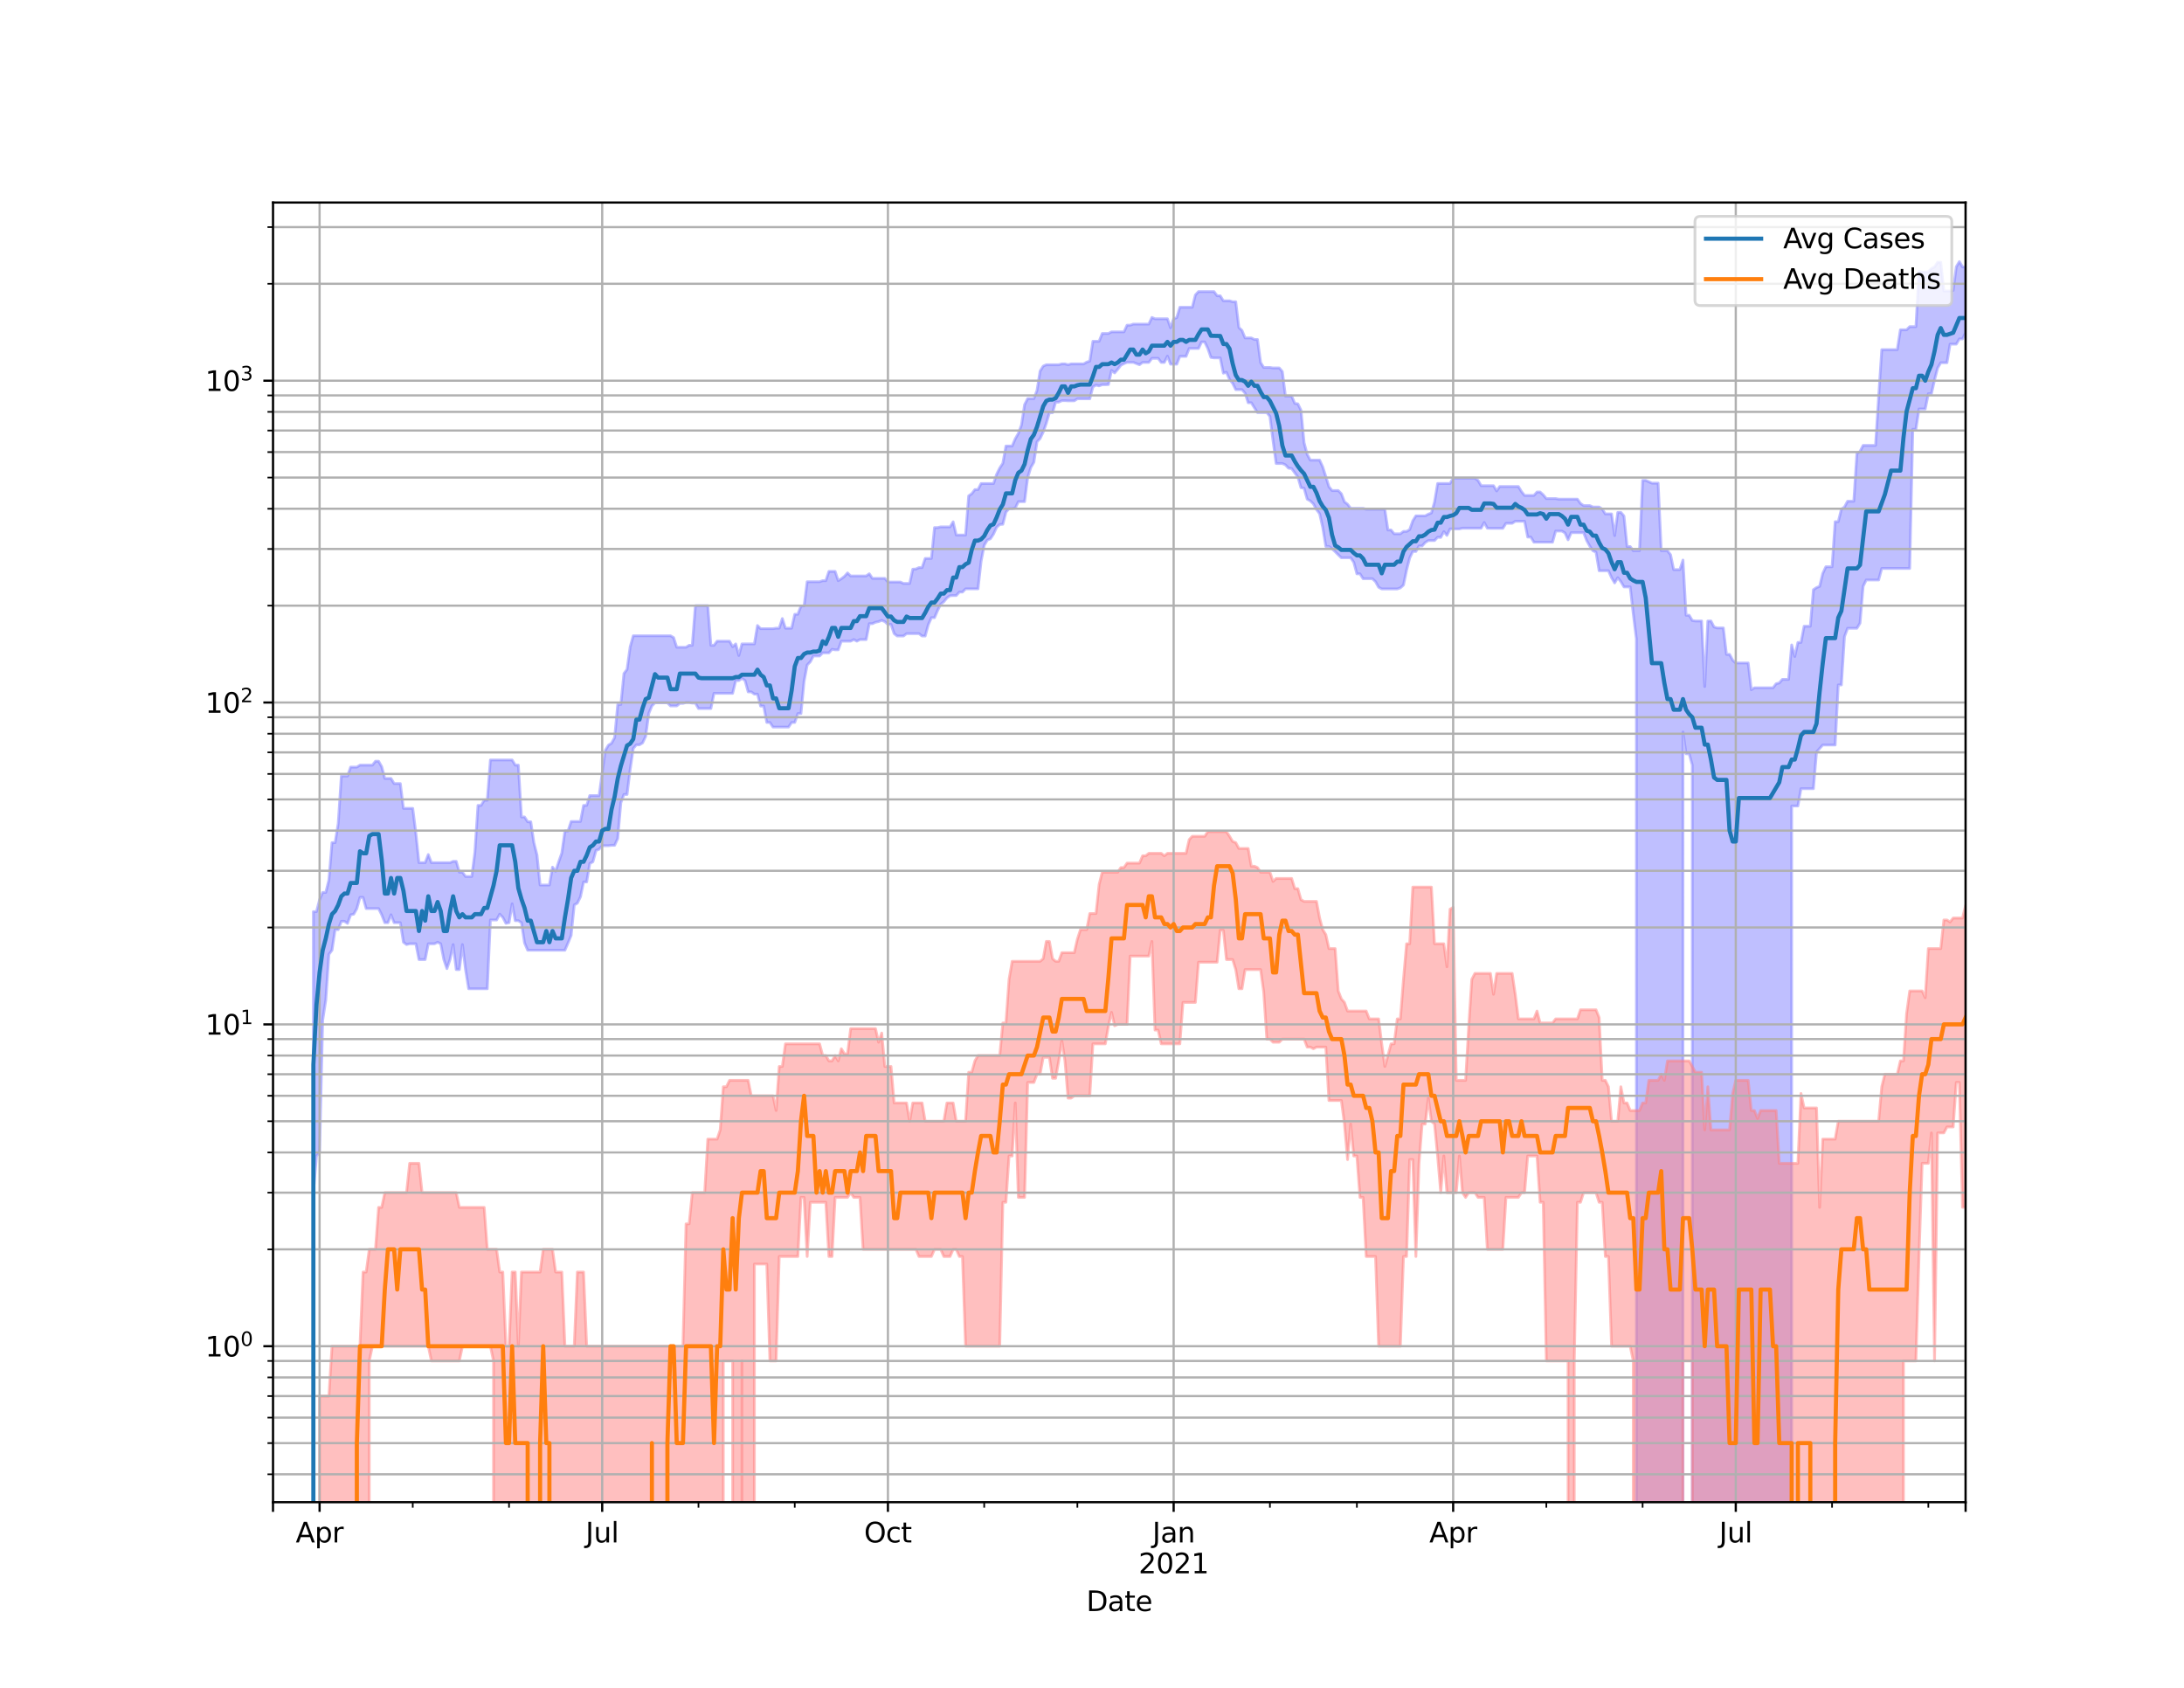 <?xml version="1.0" encoding="utf-8" standalone="no"?>
<!DOCTYPE svg PUBLIC "-//W3C//DTD SVG 1.1//EN"
  "http://www.w3.org/Graphics/SVG/1.1/DTD/svg11.dtd">
<svg height="612pt" version="1.1" viewBox="0 0 792 612" width="792pt" xmlns="http://www.w3.org/2000/svg" xmlns:xlink="http://www.w3.org/1999/xlink">
 <defs>
  <style type="text/css">*{stroke-linecap:butt;stroke-linejoin:round;}</style>
 </defs>
 <g id="figure_1">
  <g id="patch_1">
   <path d="M 0 612 
L 792 612 
L 792 0 
L 0 0 
z
" style="fill:#ffffff;"/>
  </g>
  <g id="axes_1">
   <g id="patch_2">
    <path d="M 99 544.68 
L 712.8 544.68 
L 712.8 73.44 
L 99 73.44 
z
" style="fill:#ffffff;"/>
   </g>
   <g id="PolyCollection_1">
    <path clip-path="url(#p68e2955192)" d="M 99 117187.56 
L 99 117187.56 
L 100.126 117187.56 
L 101.252 117187.56 
L 102.379 117187.56 
L 103.505 117187.56 
L 104.631 117187.56 
L 105.757 117187.56 
L 106.884 117187.56 
L 108.01 117187.56 
L 109.136 117187.56 
L 110.262 117187.56 
L 111.389 117187.56 
L 112.515 117187.56 
L 113.641 330.557 
L 114.767 330.557 
L 115.894 326.222 
L 117.02 323.592 
L 118.146 323.592 
L 119.272 319.067 
L 120.399 305.534 
L 121.525 305.534 
L 122.651 298.577 
L 123.777 281.387 
L 124.903 281.387 
L 126.03 281.387 
L 127.156 278.148 
L 128.282 278.148 
L 129.408 278.148 
L 130.535 277.429 
L 131.661 277.429 
L 132.787 277.429 
L 133.913 277.429 
L 135.04 277.429 
L 136.166 276.021 
L 137.292 276.021 
L 138.418 277.987 
L 139.545 282.252 
L 140.671 282.252 
L 141.797 282.252 
L 142.923 284.117 
L 144.05 284.117 
L 145.176 284.117 
L 146.302 293.105 
L 147.428 293.105 
L 148.554 293.105 
L 149.681 293.105 
L 150.807 302.065 
L 151.933 312.798 
L 153.059 312.798 
L 154.186 312.798 
L 155.312 309.856 
L 156.438 312.798 
L 157.564 312.798 
L 158.691 312.798 
L 159.817 312.798 
L 160.943 312.798 
L 162.069 312.798 
L 163.196 312.798 
L 164.322 312.322 
L 165.448 312.322 
L 166.574 316.26 
L 167.701 316.26 
L 168.827 317.82 
L 169.953 317.82 
L 171.079 317.82 
L 172.206 309.11 
L 173.332 292.036 
L 174.458 292.036 
L 175.584 290.166 
L 176.71 290.166 
L 177.837 275.56 
L 178.963 275.56 
L 180.089 275.56 
L 181.215 275.56 
L 182.342 275.56 
L 183.468 275.56 
L 184.594 275.56 
L 185.72 275.56 
L 186.847 277.429 
L 187.973 277.429 
L 189.099 296.225 
L 190.225 296.225 
L 191.352 297.979 
L 192.478 297.979 
L 193.604 305.534 
L 194.73 310.007 
L 195.857 320.903 
L 196.983 320.903 
L 198.109 320.903 
L 199.235 320.903 
L 200.361 314.417 
L 201.488 315.92 
L 202.614 312.48 
L 203.74 309.258 
L 204.866 301.297 
L 205.993 301.297 
L 207.119 297.86 
L 208.245 297.86 
L 209.371 297.86 
L 210.498 297.86 
L 211.624 292.036 
L 212.75 292.036 
L 213.876 288.462 
L 215.003 288.462 
L 216.129 288.462 
L 217.255 288.462 
L 218.381 280.284 
L 219.508 272.089 
L 220.634 270.198 
L 221.76 269.515 
L 222.886 267.454 
L 224.012 255.446 
L 225.139 255.446 
L 226.265 244.198 
L 227.391 242.737 
L 228.517 234.554 
L 229.644 230.532 
L 230.77 230.532 
L 231.896 230.532 
L 233.022 230.532 
L 234.149 230.532 
L 235.275 230.532 
L 236.401 230.532 
L 237.527 230.532 
L 238.654 230.532 
L 239.78 230.532 
L 240.906 230.532 
L 242.032 230.532 
L 243.159 230.532 
L 244.285 231.196 
L 245.411 234.691 
L 246.537 234.691 
L 247.663 234.691 
L 248.79 234.691 
L 249.916 233.979 
L 251.042 233.979 
L 252.168 219.626 
L 253.295 219.626 
L 254.421 219.626 
L 255.547 219.626 
L 256.673 219.626 
L 257.8 233.979 
L 258.926 233.979 
L 260.052 232.487 
L 261.178 232.487 
L 262.305 232.487 
L 263.431 232.487 
L 264.557 232.487 
L 265.683 234.486 
L 266.81 233.477 
L 267.936 237.678 
L 269.062 233.477 
L 270.188 233.477 
L 271.314 233.477 
L 272.441 233.477 
L 273.567 233.477 
L 274.693 226.805 
L 275.819 227.957 
L 276.946 227.957 
L 278.072 227.957 
L 279.198 227.957 
L 280.324 227.957 
L 281.451 227.778 
L 282.577 227.778 
L 283.703 224.27 
L 284.829 227.778 
L 285.956 227.778 
L 287.082 227.778 
L 288.208 222.737 
L 289.334 222.737 
L 290.461 219.753 
L 291.587 219.677 
L 292.713 210.934 
L 293.839 210.934 
L 294.966 210.934 
L 296.092 210.934 
L 297.218 210.934 
L 298.344 210.551 
L 299.47 210.551 
L 300.597 207.189 
L 301.723 207.189 
L 302.849 207.189 
L 303.975 210.551 
L 305.102 209.856 
L 306.228 208.986 
L 307.354 207.747 
L 308.48 208.842 
L 309.607 208.842 
L 310.733 208.842 
L 311.859 208.842 
L 312.985 208.842 
L 314.112 208.842 
L 315.238 208.049 
L 316.364 209.71 
L 317.49 209.71 
L 318.617 209.71 
L 319.743 209.71 
L 320.869 209.71 
L 321.995 211.041 
L 323.121 211.041 
L 324.248 211.041 
L 325.374 211.041 
L 326.5 211.041 
L 327.626 211.557 
L 328.753 211.557 
L 329.879 211.557 
L 331.005 206.382 
L 332.131 206.323 
L 333.258 205.8 
L 334.384 205.8 
L 335.51 202.494 
L 336.636 202.494 
L 337.763 202.494 
L 338.889 191.297 
L 340.015 191.297 
L 341.141 191.036 
L 342.268 191.036 
L 343.394 191.036 
L 344.52 191.036 
L 345.646 189.209 
L 346.772 194.006 
L 347.899 194.006 
L 349.025 194.006 
L 350.151 194.006 
L 351.277 179.802 
L 352.404 179.011 
L 353.53 177.531 
L 354.656 177.531 
L 355.782 175.326 
L 356.909 175.326 
L 358.035 175.326 
L 359.161 175.326 
L 360.287 175.326 
L 361.414 171.989 
L 362.54 169.714 
L 363.666 167.964 
L 364.792 161.731 
L 365.919 161.731 
L 367.045 161.731 
L 368.171 159.098 
L 369.297 157.147 
L 370.423 154.107 
L 371.55 146.742 
L 372.676 144.534 
L 373.802 144.534 
L 374.928 144.534 
L 376.055 141.568 
L 377.181 134.541 
L 378.307 132.756 
L 379.433 132.252 
L 380.56 132.252 
L 381.686 132.252 
L 382.812 132.252 
L 383.938 132.252 
L 385.065 131.945 
L 386.191 131.945 
L 387.317 132.252 
L 388.443 131.945 
L 389.57 131.945 
L 390.696 131.945 
L 391.822 131.945 
L 392.948 131.972 
L 394.074 131.307 
L 395.201 130.926 
L 396.327 123.746 
L 397.453 123.746 
L 398.579 123.746 
L 399.706 120.928 
L 400.832 120.928 
L 401.958 120.928 
L 403.084 120.328 
L 404.211 120.328 
L 405.337 120.328 
L 406.463 120.328 
L 407.589 120.328 
L 408.716 117.913 
L 409.842 117.913 
L 410.968 117.516 
L 412.094 117.516 
L 413.221 117.516 
L 414.347 117.516 
L 415.473 117.516 
L 416.599 117.516 
L 417.726 115.103 
L 418.852 115.588 
L 419.978 115.588 
L 421.104 115.588 
L 422.23 115.588 
L 423.357 115.588 
L 424.483 118.838 
L 425.609 115.588 
L 426.735 115.17 
L 427.862 111.413 
L 428.988 111.413 
L 430.114 111.413 
L 431.24 111.413 
L 432.367 111.413 
L 433.493 106.949 
L 434.619 105.737 
L 435.745 105.737 
L 436.872 105.737 
L 437.998 105.737 
L 439.124 105.737 
L 440.25 105.737 
L 441.377 107.257 
L 442.503 107.257 
L 443.629 109.07 
L 444.755 109.07 
L 445.881 109.07 
L 447.008 109.424 
L 448.134 109.424 
L 449.26 118.758 
L 450.386 119.805 
L 451.513 122.534 
L 452.639 122.534 
L 453.765 122.534 
L 454.891 123.097 
L 456.018 123.097 
L 457.144 131.462 
L 458.27 133.238 
L 459.396 133.238 
L 460.523 133.238 
L 461.649 133.418 
L 462.775 133.418 
L 463.901 133.418 
L 465.028 134.726 
L 466.154 143.631 
L 467.28 143.631 
L 468.406 143.631 
L 469.532 146.257 
L 470.659 146.436 
L 471.785 148.749 
L 472.911 160.508 
L 474.037 164.765 
L 475.164 166.833 
L 476.29 166.833 
L 477.416 166.833 
L 478.542 166.833 
L 479.669 169.289 
L 480.795 172.828 
L 481.921 176.471 
L 483.047 177.875 
L 484.174 177.875 
L 485.3 177.875 
L 486.426 179.022 
L 487.552 181.974 
L 488.679 182.826 
L 489.805 184.319 
L 490.931 184.319 
L 492.057 184.319 
L 493.183 184.319 
L 494.31 184.319 
L 495.436 184.661 
L 496.562 184.661 
L 497.688 184.661 
L 498.815 184.661 
L 499.941 184.661 
L 501.067 184.661 
L 502.193 184.661 
L 503.32 192.174 
L 504.446 192.174 
L 505.572 193.55 
L 506.698 193.55 
L 507.825 193.55 
L 508.951 192.693 
L 510.077 192.693 
L 511.203 192.041 
L 512.33 188.835 
L 513.456 187.044 
L 514.582 187.044 
L 515.708 187.044 
L 516.834 187.044 
L 517.961 186.435 
L 519.087 186.002 
L 520.213 182.022 
L 521.339 175.315 
L 522.466 175.315 
L 523.592 175.315 
L 524.718 175.315 
L 525.844 175.315 
L 526.971 173.385 
L 528.097 173.385 
L 529.223 173.385 
L 530.349 173.385 
L 531.476 173.385 
L 532.602 173.385 
L 533.728 173.385 
L 534.854 173.385 
L 535.981 174.165 
L 537.107 176.104 
L 538.233 176.104 
L 539.359 176.104 
L 540.486 176.104 
L 541.612 176.104 
L 542.738 178.008 
L 543.864 176.406 
L 544.99 176.406 
L 546.117 176.406 
L 547.243 176.406 
L 548.369 176.406 
L 549.495 176.406 
L 550.622 176.406 
L 551.748 178.243 
L 552.874 179.641 
L 554 179.641 
L 555.127 179.641 
L 556.253 179.641 
L 557.379 178.4 
L 558.505 178.4 
L 559.632 179.434 
L 560.758 180.782 
L 561.884 180.782 
L 563.01 180.782 
L 564.137 180.782 
L 565.263 180.995 
L 566.389 180.995 
L 567.515 180.995 
L 568.641 180.995 
L 569.768 180.995 
L 570.894 180.995 
L 572.02 180.995 
L 573.146 182.544 
L 574.273 183.319 
L 575.399 183.319 
L 576.525 183.319 
L 577.651 183.841 
L 578.778 183.841 
L 579.904 183.841 
L 581.03 184.598 
L 582.156 186.342 
L 583.283 186.342 
L 584.409 186.342 
L 585.535 194.205 
L 586.661 185.793 
L 587.788 185.793 
L 588.914 187.097 
L 590.04 198.18 
L 591.166 198.18 
L 592.292 199.697 
L 593.419 199.697 
L 594.545 199.697 
L 595.671 174.186 
L 596.797 174.186 
L 597.924 174.685 
L 599.05 175.188 
L 600.176 175.188 
L 601.302 175.188 
L 602.429 199.68 
L 603.555 199.68 
L 604.681 199.68 
L 605.807 201.138 
L 606.934 206.538 
L 608.06 206.538 
L 609.186 206.538 
L 610.312 203.076 
L 611.439 223.089 
L 612.565 223.089 
L 613.691 224.997 
L 614.817 225.167 
L 615.943 225.167 
L 617.07 225.167 
L 618.196 248.942 
L 619.322 225.167 
L 620.448 225.167 
L 621.575 227.334 
L 622.701 227.689 
L 623.827 227.689 
L 624.953 227.689 
L 626.08 237.281 
L 627.206 237.281 
L 628.332 239.371 
L 629.458 240.392 
L 630.585 240.392 
L 631.711 240.392 
L 632.837 240.392 
L 633.963 240.392 
L 635.09 250.085 
L 636.216 249.396 
L 637.342 249.396 
L 638.468 249.396 
L 639.594 249.396 
L 640.721 249.396 
L 641.847 249.396 
L 642.973 249.396 
L 644.099 247.913 
L 645.226 247.648 
L 646.352 246.343 
L 647.478 246.343 
L 648.604 246.343 
L 649.731 233.845 
L 650.857 238.041 
L 651.983 232.946 
L 653.109 232.946 
L 654.236 227.069 
L 655.362 227.069 
L 656.488 227.069 
L 657.614 213.812 
L 658.741 213.072 
L 659.867 212.606 
L 660.993 207.948 
L 662.119 205.511 
L 663.246 205.511 
L 664.372 205.511 
L 665.498 189.167 
L 666.624 189.167 
L 667.75 184.623 
L 668.877 183.829 
L 670.003 181.745 
L 671.129 181.745 
L 672.255 181.745 
L 673.382 164.414 
L 674.508 163.702 
L 675.634 161.505 
L 676.76 161.505 
L 677.887 161.505 
L 679.013 161.505 
L 680.139 161.505 
L 681.265 143.955 
L 682.392 126.787 
L 683.518 126.787 
L 684.644 126.787 
L 685.77 126.787 
L 686.897 126.787 
L 688.023 126.787 
L 689.149 119.583 
L 690.275 119.583 
L 691.401 119.583 
L 692.528 118.444 
L 693.654 118.444 
L 694.78 118.444 
L 695.906 98.423 
L 697.033 98.66 
L 698.159 98.66 
L 699.285 98.534 
L 700.411 97.389 
L 701.538 96.799 
L 702.664 95.09 
L 703.79 95.09 
L 704.916 105.512 
L 706.043 105.512 
L 707.169 105.512 
L 708.295 105.312 
L 709.421 96.743 
L 710.548 94.86 
L 711.674 96.784 
L 712.8 96.784 
L 712.8 120.6 
L 712.8 120.6 
L 711.674 122.882 
L 710.548 122.882 
L 709.421 124.793 
L 708.295 124.793 
L 707.169 124.793 
L 706.043 131.52 
L 704.916 131.52 
L 703.79 131.52 
L 702.664 133.441 
L 701.538 137.754 
L 700.411 142.756 
L 699.285 142.756 
L 698.159 148.306 
L 697.033 148.306 
L 695.906 148.306 
L 694.78 155.64 
L 693.654 155.64 
L 692.528 206.109 
L 691.401 206.109 
L 690.275 206.109 
L 689.149 206.109 
L 688.023 206.109 
L 686.897 206.109 
L 685.77 206.109 
L 684.644 206.109 
L 683.518 206.109 
L 682.392 206.109 
L 681.265 210.297 
L 680.139 210.297 
L 679.013 210.297 
L 677.887 210.297 
L 676.76 210.297 
L 675.634 212.628 
L 674.508 225.965 
L 673.382 227.808 
L 672.255 227.808 
L 671.129 227.808 
L 670.003 227.808 
L 668.877 230.847 
L 667.75 248.358 
L 666.624 248.358 
L 665.498 270.129 
L 664.372 270.129 
L 663.246 270.129 
L 662.119 270.129 
L 660.993 270.129 
L 659.867 271.38 
L 658.741 272.663 
L 657.614 285.961 
L 656.488 285.961 
L 655.362 285.961 
L 654.236 285.961 
L 653.109 285.961 
L 651.983 292.248 
L 650.857 292.248 
L 649.731 292.248 
L 648.604 117187.56 
L 647.478 117187.56 
L 646.352 117187.56 
L 645.226 117187.56 
L 644.099 117187.56 
L 642.973 117187.56 
L 641.847 117187.56 
L 640.721 117187.56 
L 639.594 117187.56 
L 638.468 117187.56 
L 637.342 117187.56 
L 636.216 117187.56 
L 635.09 117187.56 
L 633.963 117187.56 
L 632.837 117187.56 
L 631.711 117187.56 
L 630.585 117187.56 
L 629.458 117187.56 
L 628.332 117187.56 
L 627.206 117187.56 
L 626.08 117187.56 
L 624.953 117187.56 
L 623.827 117187.56 
L 622.701 117187.56 
L 621.575 117187.56 
L 620.448 117187.56 
L 619.322 117187.56 
L 618.196 117187.56 
L 617.07 117187.56 
L 615.943 117187.56 
L 614.817 117187.56 
L 613.691 277.429 
L 612.565 273.317 
L 611.439 273.317 
L 610.312 265.411 
L 609.186 117187.56 
L 608.06 117187.56 
L 606.934 117187.56 
L 605.807 117187.56 
L 604.681 117187.56 
L 603.555 117187.56 
L 602.429 117187.56 
L 601.302 117187.56 
L 600.176 117187.56 
L 599.05 117187.56 
L 597.924 117187.56 
L 596.797 117187.56 
L 595.671 117187.56 
L 594.545 117187.56 
L 593.419 231.709 
L 592.292 222.602 
L 591.166 212.805 
L 590.04 212.805 
L 588.914 212.805 
L 587.788 210.891 
L 586.661 209.461 
L 585.535 211.363 
L 584.409 209.461 
L 583.283 206.951 
L 582.156 206.951 
L 581.03 206.951 
L 579.904 206.951 
L 578.778 200.231 
L 577.651 199.697 
L 576.525 198.048 
L 575.399 196.003 
L 574.273 193.127 
L 573.146 193.127 
L 572.02 193.127 
L 570.894 193.127 
L 569.768 193.127 
L 568.641 195.733 
L 567.515 193.232 
L 566.389 192.559 
L 565.263 192.559 
L 564.137 192.559 
L 563.01 196.595 
L 561.884 196.595 
L 560.758 196.595 
L 559.632 196.595 
L 558.505 196.595 
L 557.379 196.595 
L 556.253 196.595 
L 555.127 194.73 
L 554 194.73 
L 552.874 189.001 
L 551.748 189.001 
L 550.622 189.001 
L 549.495 189.001 
L 548.369 189.755 
L 547.243 189.755 
L 546.117 189.755 
L 544.99 191.558 
L 543.864 191.558 
L 542.738 191.558 
L 541.612 191.558 
L 540.486 191.558 
L 539.359 191.515 
L 538.233 189.446 
L 537.107 191.515 
L 535.981 191.515 
L 534.854 191.515 
L 533.728 191.515 
L 532.602 191.515 
L 531.476 191.515 
L 530.349 191.515 
L 529.223 191.777 
L 528.097 191.777 
L 526.971 191.777 
L 525.844 191.777 
L 524.718 194.129 
L 523.592 192.767 
L 522.466 194.87 
L 521.339 194.808 
L 520.213 196.003 
L 519.087 196.003 
L 517.961 196.003 
L 516.834 196.707 
L 515.708 197.965 
L 514.582 197.965 
L 513.456 199.955 
L 512.33 199.955 
L 511.203 202.331 
L 510.077 206.735 
L 508.951 212.144 
L 507.825 213.161 
L 506.698 213.542 
L 505.572 213.542 
L 504.446 213.542 
L 503.32 213.542 
L 502.193 213.542 
L 501.067 213.542 
L 499.941 212.938 
L 498.815 210.913 
L 497.688 209.835 
L 496.562 209.835 
L 495.436 209.835 
L 494.31 209.835 
L 493.183 208.069 
L 492.057 208.069 
L 490.931 203.887 
L 489.805 202.241 
L 488.679 202.241 
L 487.552 202.241 
L 486.426 202.241 
L 485.3 201.173 
L 484.174 200.024 
L 483.047 198.984 
L 481.921 198.131 
L 480.795 198.131 
L 479.669 191.224 
L 478.542 186.264 
L 477.416 184.763 
L 476.29 182.703 
L 475.164 181.614 
L 474.037 180.983 
L 472.911 177.036 
L 471.785 176.84 
L 470.659 172.969 
L 469.532 171.448 
L 468.406 169.894 
L 467.28 169.761 
L 466.154 168.553 
L 465.028 168.056 
L 463.901 168.056 
L 462.775 168.056 
L 461.649 159.833 
L 460.523 150.989 
L 459.396 149.595 
L 458.27 149.595 
L 457.144 149.595 
L 456.018 149.595 
L 454.891 147.843 
L 453.765 146.031 
L 452.639 146.031 
L 451.513 142.556 
L 450.386 141.27 
L 449.26 141.27 
L 448.134 141.27 
L 447.008 138.988 
L 445.881 137.593 
L 444.755 134.993 
L 443.629 135.313 
L 442.503 129.768 
L 441.377 129.768 
L 440.25 129.768 
L 439.124 129.6 
L 437.998 126.347 
L 436.872 123.991 
L 435.745 123.991 
L 434.619 126.347 
L 433.493 126.347 
L 432.367 126.347 
L 431.24 126.347 
L 430.114 129.215 
L 428.988 129.215 
L 427.862 129.215 
L 426.735 132.053 
L 425.609 132.053 
L 424.483 132.053 
L 423.357 129.139 
L 422.23 131.409 
L 421.104 131.409 
L 419.978 129.927 
L 418.852 129.927 
L 417.726 129.927 
L 416.599 131.409 
L 415.473 131.409 
L 414.347 131.409 
L 413.221 132.247 
L 412.094 131.811 
L 410.968 131.391 
L 409.842 131.391 
L 408.716 131.391 
L 407.589 131.842 
L 406.463 132.438 
L 405.337 133.902 
L 404.211 135.222 
L 403.084 134.324 
L 401.958 139.44 
L 400.832 139.492 
L 399.706 139.492 
L 398.579 139.916 
L 397.453 139.638 
L 396.327 140.265 
L 395.201 144.591 
L 394.074 144.591 
L 392.948 144.591 
L 391.822 144.591 
L 390.696 144.591 
L 389.57 145.335 
L 388.443 145.335 
L 387.317 145.335 
L 386.191 145.271 
L 385.065 145.282 
L 383.938 145.811 
L 382.812 145.811 
L 381.686 149.652 
L 380.56 149.652 
L 379.433 153.471 
L 378.307 156.647 
L 377.181 158.991 
L 376.055 160.217 
L 374.928 167.599 
L 373.802 169.534 
L 372.676 173.162 
L 371.55 181.902 
L 370.423 181.902 
L 369.297 181.902 
L 368.171 184.231 
L 367.045 184.433 
L 365.919 184.433 
L 364.792 185.702 
L 363.666 190.093 
L 362.54 190.178 
L 361.414 191.195 
L 360.287 193.641 
L 359.161 195.355 
L 358.035 195.828 
L 356.909 197.734 
L 355.782 203.535 
L 354.656 213.519 
L 353.53 213.519 
L 352.404 213.519 
L 351.277 213.519 
L 350.151 213.519 
L 349.025 214.679 
L 347.899 214.679 
L 346.772 215.936 
L 345.646 215.936 
L 344.52 216.006 
L 343.394 216.792 
L 342.268 218.177 
L 341.141 219.072 
L 340.015 221.354 
L 338.889 223.965 
L 337.763 223.965 
L 336.636 226.514 
L 335.51 230.626 
L 334.384 230.626 
L 333.258 229.752 
L 332.131 229.752 
L 331.005 229.752 
L 329.879 229.752 
L 328.753 229.752 
L 327.626 230.626 
L 326.5 230.626 
L 325.374 230.626 
L 324.248 229.752 
L 323.121 226.427 
L 321.995 226.427 
L 320.869 225.393 
L 319.743 224.941 
L 318.617 225.393 
L 317.49 225.621 
L 316.364 226.138 
L 315.238 226.138 
L 314.112 231.902 
L 312.985 231.902 
L 311.859 231.902 
L 310.733 232.487 
L 309.607 231.902 
L 308.48 232.487 
L 307.354 232.487 
L 306.228 232.487 
L 305.102 232.487 
L 303.975 235.621 
L 302.849 235.621 
L 301.723 235.447 
L 300.597 236.71 
L 299.47 236.71 
L 298.344 236.71 
L 297.218 237.859 
L 296.092 237.859 
L 294.966 237.859 
L 293.839 239.974 
L 292.713 241.123 
L 291.587 247.034 
L 290.461 258.737 
L 289.334 258.737 
L 288.208 261.964 
L 287.082 261.964 
L 285.956 263.628 
L 284.829 263.628 
L 283.703 263.628 
L 282.577 263.628 
L 281.451 263.628 
L 280.324 263.628 
L 279.198 261.964 
L 278.072 261.964 
L 276.946 256.014 
L 275.819 256.014 
L 274.693 251.682 
L 273.567 251.682 
L 272.441 250.878 
L 271.314 250.878 
L 270.188 246.774 
L 269.062 245.957 
L 267.936 246.774 
L 266.81 246.774 
L 265.683 251.397 
L 264.557 251.397 
L 263.431 251.397 
L 262.305 251.397 
L 261.178 251.397 
L 260.052 251.397 
L 258.926 251.397 
L 257.8 256.906 
L 256.673 256.906 
L 255.547 256.906 
L 254.421 256.906 
L 253.295 256.906 
L 252.168 254.934 
L 251.042 254.934 
L 249.916 254.731 
L 248.79 254.731 
L 247.663 255.036 
L 246.537 255.036 
L 245.411 255.962 
L 244.285 255.962 
L 243.159 255.962 
L 242.032 254.833 
L 240.906 254.833 
L 239.78 254.833 
L 238.654 254.833 
L 237.527 254.833 
L 236.401 255.962 
L 235.275 258.682 
L 234.149 267 
L 233.022 269.379 
L 231.896 270.06 
L 230.77 270.06 
L 229.644 271.38 
L 228.517 279.041 
L 227.391 288.069 
L 226.265 288.069 
L 225.139 291.092 
L 224.012 304.038 
L 222.886 306.51 
L 221.76 306.51 
L 220.634 306.651 
L 219.508 306.651 
L 218.381 306.651 
L 217.255 307.938 
L 216.129 308.374 
L 215.003 312.48 
L 213.876 313.117 
L 212.75 319.793 
L 211.624 319.793 
L 210.498 325.194 
L 209.371 327.484 
L 208.245 328.127 
L 207.119 339.168 
L 205.993 341.923 
L 204.866 344.537 
L 203.74 344.537 
L 202.614 344.537 
L 201.488 344.537 
L 200.361 344.537 
L 199.235 344.537 
L 198.109 344.537 
L 196.983 344.537 
L 195.857 344.537 
L 194.73 344.537 
L 193.604 344.537 
L 192.478 344.537 
L 191.352 344.537 
L 190.225 341.923 
L 189.099 334.557 
L 187.973 333.828 
L 186.847 333.828 
L 185.72 327.698 
L 184.594 334.557 
L 183.468 334.802 
L 182.342 332.635 
L 181.215 331.47 
L 180.089 333.587 
L 178.963 333.587 
L 177.837 333.587 
L 176.71 358.525 
L 175.584 358.525 
L 174.458 358.525 
L 173.332 358.525 
L 172.206 358.525 
L 171.079 358.525 
L 169.953 358.525 
L 168.827 351.561 
L 167.701 342.492 
L 166.574 351.561 
L 165.448 351.561 
L 164.322 342.492 
L 163.196 347.928 
L 162.069 351.22 
L 160.943 347.928 
L 159.817 342.207 
L 158.691 341.64 
L 157.564 342.207 
L 156.438 342.207 
L 155.312 342.207 
L 154.186 347.928 
L 153.059 347.928 
L 151.933 347.928 
L 150.807 342.207 
L 149.681 342.207 
L 148.554 342.207 
L 147.428 342.492 
L 146.302 341.64 
L 145.176 334.557 
L 144.05 334.557 
L 142.923 334.557 
L 141.797 331.701 
L 140.671 334.557 
L 139.545 334.557 
L 138.418 331.701 
L 137.292 329.438 
L 136.166 329.438 
L 135.04 329.438 
L 133.913 329.438 
L 132.787 329.438 
L 131.661 325.398 
L 130.535 325.398 
L 129.408 329.438 
L 128.282 331.47 
L 127.156 331.701 
L 126.03 334.802 
L 124.903 334.07 
L 123.777 334.07 
L 122.651 337.067 
L 121.525 337.067 
L 120.399 344.537 
L 119.272 346.05 
L 118.146 362.614 
L 117.02 369.932 
L 115.894 417.87 
L 114.767 419.153 
L 113.641 432.45 
L 112.515 117187.56 
L 111.389 117187.56 
L 110.262 117187.56 
L 109.136 117187.56 
L 108.01 117187.56 
L 106.884 117187.56 
L 105.757 117187.56 
L 104.631 117187.56 
L 103.505 117187.56 
L 102.379 117187.56 
L 101.252 117187.56 
L 100.126 117187.56 
L 99 117187.56 
z
" style="fill:#8080ff;fill-opacity:0.5;stroke:#8080ff;stroke-opacity:0.5;"/>
   </g>
   <g id="PolyCollection_2">
    <path clip-path="url(#p68e2955192)" d="M 99 117187.56 
L 99 117187.56 
L 100.126 117187.56 
L 101.252 117187.56 
L 102.379 117187.56 
L 103.505 117187.56 
L 104.631 117187.56 
L 105.757 117187.56 
L 106.884 117187.56 
L 108.01 117187.56 
L 109.136 117187.56 
L 110.262 117187.56 
L 111.389 117187.56 
L 112.515 117187.56 
L 113.641 117187.56 
L 114.767 117187.56 
L 115.894 506.207 
L 117.02 506.207 
L 118.146 506.207 
L 119.272 506.207 
L 120.399 488.13 
L 121.525 488.13 
L 122.651 488.13 
L 123.777 488.13 
L 124.903 488.13 
L 126.03 488.13 
L 127.156 488.13 
L 128.282 488.13 
L 129.408 488.13 
L 130.535 488.13 
L 131.661 461.237 
L 132.787 461.237 
L 133.913 453 
L 135.04 453 
L 136.166 453 
L 137.292 437.79 
L 138.418 437.79 
L 139.545 432.45 
L 140.671 432.45 
L 141.797 432.45 
L 142.923 432.45 
L 144.05 432.45 
L 145.176 432.45 
L 146.302 432.45 
L 147.428 432.45 
L 148.554 421.821 
L 149.681 421.821 
L 150.807 421.821 
L 151.933 421.821 
L 153.059 432.45 
L 154.186 432.45 
L 155.312 432.45 
L 156.438 432.45 
L 157.564 432.45 
L 158.691 432.45 
L 159.817 432.45 
L 160.943 432.45 
L 162.069 432.45 
L 163.196 432.45 
L 164.322 432.45 
L 165.448 432.45 
L 166.574 437.79 
L 167.701 437.79 
L 168.827 437.79 
L 169.953 437.79 
L 171.079 437.79 
L 172.206 437.79 
L 173.332 437.79 
L 174.458 437.79 
L 175.584 437.79 
L 176.71 453 
L 177.837 453 
L 178.963 453 
L 180.089 453 
L 181.215 461.237 
L 182.342 461.237 
L 183.468 488.13 
L 184.594 488.13 
L 185.72 461.237 
L 186.847 461.237 
L 187.973 488.13 
L 189.099 461.237 
L 190.225 461.237 
L 191.352 461.237 
L 192.478 461.237 
L 193.604 461.237 
L 194.73 461.237 
L 195.857 461.237 
L 196.983 453 
L 198.109 453 
L 199.235 453 
L 200.361 453 
L 201.488 461.237 
L 202.614 461.237 
L 203.74 461.237 
L 204.866 488.13 
L 205.993 488.13 
L 207.119 488.13 
L 208.245 488.13 
L 209.371 461.237 
L 210.498 461.237 
L 211.624 461.237 
L 212.75 488.13 
L 213.876 488.13 
L 215.003 488.13 
L 216.129 488.13 
L 217.255 488.13 
L 218.381 488.13 
L 219.508 488.13 
L 220.634 488.13 
L 221.76 488.13 
L 222.886 488.13 
L 224.012 488.13 
L 225.139 488.13 
L 226.265 488.13 
L 227.391 488.13 
L 228.517 488.13 
L 229.644 488.13 
L 230.77 488.13 
L 231.896 488.13 
L 233.022 488.13 
L 234.149 488.13 
L 235.275 488.13 
L 236.401 488.13 
L 237.527 488.13 
L 238.654 488.13 
L 239.78 488.13 
L 240.906 488.13 
L 242.032 488.13 
L 243.159 488.13 
L 244.285 488.13 
L 245.411 488.13 
L 246.537 488.13 
L 247.663 488.13 
L 248.79 443.76 
L 249.916 443.76 
L 251.042 432.45 
L 252.168 432.45 
L 253.295 432.45 
L 254.421 432.45 
L 255.547 432.45 
L 256.673 413.039 
L 257.8 413.039 
L 258.926 413.039 
L 260.052 413.039 
L 261.178 409.697 
L 262.305 394.049 
L 263.431 394.049 
L 264.557 391.728 
L 265.683 391.728 
L 266.81 391.728 
L 267.936 391.728 
L 269.062 391.728 
L 270.188 391.728 
L 271.314 391.728 
L 272.441 397.32 
L 273.567 397.32 
L 274.693 397.32 
L 275.819 397.32 
L 276.946 397.32 
L 278.072 397.32 
L 279.198 397.32 
L 280.324 397.32 
L 281.451 402.66 
L 282.577 386.691 
L 283.703 386.691 
L 284.829 378.489 
L 285.956 378.489 
L 287.082 378.489 
L 288.208 378.489 
L 289.334 378.489 
L 290.461 378.489 
L 291.587 378.489 
L 292.713 378.489 
L 293.839 378.489 
L 294.966 378.489 
L 296.092 378.489 
L 297.218 378.489 
L 298.344 382.74 
L 299.47 382.74 
L 300.597 384.677 
L 301.723 384.677 
L 302.849 382.74 
L 303.975 384.677 
L 305.102 380.267 
L 306.228 382.11 
L 307.354 382.11 
L 308.48 372.974 
L 309.607 372.974 
L 310.733 372.974 
L 311.859 372.974 
L 312.985 372.974 
L 314.112 372.974 
L 315.238 372.974 
L 316.364 372.974 
L 317.49 372.974 
L 318.617 377.909 
L 319.743 374.567 
L 320.869 386.691 
L 321.995 386.691 
L 323.121 386.691 
L 324.248 399.92 
L 325.374 399.92 
L 326.5 399.92 
L 327.626 399.92 
L 328.753 399.92 
L 329.879 406.561 
L 331.005 399.92 
L 332.131 399.92 
L 333.258 399.92 
L 334.384 399.92 
L 335.51 406.561 
L 336.636 406.561 
L 337.763 406.561 
L 338.889 406.561 
L 340.015 406.561 
L 341.141 406.561 
L 342.268 406.561 
L 343.394 399.92 
L 344.52 399.92 
L 345.646 399.92 
L 346.772 406.561 
L 347.899 406.561 
L 349.025 406.561 
L 350.151 406.561 
L 351.277 388.789 
L 352.404 388.789 
L 353.53 384.677 
L 354.656 382.74 
L 355.782 382.74 
L 356.909 382.74 
L 358.035 382.74 
L 359.161 382.74 
L 360.287 382.74 
L 361.414 382.74 
L 362.54 382.74 
L 363.666 370.926 
L 364.792 370.926 
L 365.919 355.107 
L 367.045 348.569 
L 368.171 348.569 
L 369.297 348.569 
L 370.423 348.569 
L 371.55 348.569 
L 372.676 348.569 
L 373.802 348.569 
L 374.928 348.569 
L 376.055 348.569 
L 377.181 348.569 
L 378.307 347.61 
L 379.433 341.36 
L 380.56 341.36 
L 381.686 347.61 
L 382.812 348.569 
L 383.938 348.569 
L 385.065 345.44 
L 386.191 345.44 
L 387.317 345.44 
L 388.443 345.44 
L 389.57 345.44 
L 390.696 340.526 
L 391.822 337.067 
L 392.948 337.067 
L 394.074 337.067 
L 395.201 331.24 
L 396.327 331.24 
L 397.453 331.24 
L 398.579 320.717 
L 399.706 316.26 
L 400.832 316.26 
L 401.958 316.26 
L 403.084 316.26 
L 404.211 316.26 
L 405.337 316.26 
L 406.463 314.582 
L 407.589 314.582 
L 408.716 312.957 
L 409.842 312.957 
L 410.968 312.957 
L 412.094 312.957 
L 413.221 312.957 
L 414.347 310.31 
L 415.473 310.31 
L 416.599 309.407 
L 417.726 309.407 
L 418.852 309.407 
L 419.978 309.407 
L 421.104 309.407 
L 422.23 310.31 
L 423.357 309.407 
L 424.483 309.407 
L 425.609 309.407 
L 426.735 309.407 
L 427.862 309.407 
L 428.988 309.407 
L 430.114 309.407 
L 431.24 304.441 
L 432.367 303.239 
L 433.493 303.239 
L 434.619 303.239 
L 435.745 303.239 
L 436.872 303.239 
L 437.998 301.552 
L 439.124 301.552 
L 440.25 301.552 
L 441.377 301.552 
L 442.503 301.552 
L 443.629 301.552 
L 444.755 301.552 
L 445.881 303.239 
L 447.008 305.122 
L 448.134 305.534 
L 449.26 307.649 
L 450.386 307.649 
L 451.513 307.649 
L 452.639 307.649 
L 453.765 314.089 
L 454.891 314.089 
L 456.018 314.582 
L 457.144 316.26 
L 458.27 316.26 
L 459.396 316.26 
L 460.523 316.26 
L 461.649 319.611 
L 462.775 318.529 
L 463.901 318.529 
L 465.028 318.529 
L 466.154 318.529 
L 467.28 318.529 
L 468.406 318.529 
L 469.532 322.23 
L 470.659 322.23 
L 471.785 326.222 
L 472.911 326.849 
L 474.037 326.849 
L 475.164 326.849 
L 476.29 326.849 
L 477.416 326.849 
L 478.542 332.871 
L 479.669 337.067 
L 480.795 338.9 
L 481.921 343.945 
L 483.047 343.945 
L 484.174 343.945 
L 485.3 359.317 
L 486.426 362.19 
L 487.552 363.473 
L 488.679 366.6 
L 489.805 366.6 
L 490.931 366.6 
L 492.057 366.6 
L 493.183 366.6 
L 494.31 366.6 
L 495.436 366.6 
L 496.562 369.443 
L 497.688 369.443 
L 498.815 369.443 
L 499.941 369.443 
L 501.067 378.489 
L 502.193 386.691 
L 503.32 382.74 
L 504.446 378.489 
L 505.572 378.489 
L 506.698 369.443 
L 507.825 369.443 
L 508.951 355.107 
L 510.077 342.207 
L 511.203 342.207 
L 512.33 321.657 
L 513.456 321.657 
L 514.582 321.657 
L 515.708 321.657 
L 516.834 321.657 
L 517.961 321.657 
L 519.087 321.657 
L 520.213 342.207 
L 521.339 342.207 
L 522.466 342.207 
L 523.592 342.207 
L 524.718 350.544 
L 525.844 329.66 
L 526.971 328.997 
L 528.097 391.728 
L 529.223 391.728 
L 530.349 391.728 
L 531.476 391.728 
L 532.602 372.454 
L 533.728 355.107 
L 534.854 352.95 
L 535.981 352.95 
L 537.107 352.95 
L 538.233 352.95 
L 539.359 352.95 
L 540.486 352.95 
L 541.612 360.528 
L 542.738 352.95 
L 543.864 352.95 
L 544.99 352.95 
L 546.117 352.95 
L 547.243 352.95 
L 548.369 352.95 
L 549.495 360.528 
L 550.622 369.443 
L 551.748 369.443 
L 552.874 369.443 
L 554 369.443 
L 555.127 369.443 
L 556.253 369.443 
L 557.379 366.6 
L 558.505 370.926 
L 559.632 370.926 
L 560.758 370.926 
L 561.884 370.926 
L 563.01 370.926 
L 564.137 369.443 
L 565.263 369.443 
L 566.389 369.443 
L 567.515 369.443 
L 568.641 369.443 
L 569.768 369.443 
L 570.894 369.443 
L 572.02 369.443 
L 573.146 366.141 
L 574.273 366.141 
L 575.399 366.141 
L 576.525 366.141 
L 577.651 366.141 
L 578.778 366.141 
L 579.904 368.958 
L 581.03 391.728 
L 582.156 391.728 
L 583.283 394.049 
L 584.409 406.561 
L 585.535 406.561 
L 586.661 406.561 
L 587.788 394.049 
L 588.914 399.92 
L 590.04 399.92 
L 591.166 402.66 
L 592.292 402.66 
L 593.419 402.66 
L 594.545 402.66 
L 595.671 399.92 
L 596.797 399.92 
L 597.924 391.728 
L 599.05 391.728 
L 600.176 391.728 
L 601.302 391.728 
L 602.429 389.508 
L 603.555 391.728 
L 604.681 384.677 
L 605.807 384.677 
L 606.934 384.677 
L 608.06 384.677 
L 609.186 384.677 
L 610.312 384.677 
L 611.439 384.677 
L 612.565 384.677 
L 613.691 386.691 
L 614.817 388.789 
L 615.943 388.789 
L 617.07 388.789 
L 618.196 409.697 
L 619.322 394.049 
L 620.448 409.697 
L 621.575 409.697 
L 622.701 409.697 
L 623.827 409.697 
L 624.953 409.697 
L 626.08 409.697 
L 627.206 409.697 
L 628.332 396.482 
L 629.458 391.728 
L 630.585 391.728 
L 631.711 391.728 
L 632.837 391.728 
L 633.963 391.728 
L 635.09 402.66 
L 636.216 402.66 
L 637.342 405.557 
L 638.468 402.66 
L 639.594 402.66 
L 640.721 402.66 
L 641.847 402.66 
L 642.973 402.66 
L 644.099 402.66 
L 645.226 421.821 
L 646.352 421.821 
L 647.478 421.821 
L 648.604 421.821 
L 649.731 421.821 
L 650.857 421.821 
L 651.983 421.821 
L 653.109 396.482 
L 654.236 401.73 
L 655.362 401.73 
L 656.488 401.73 
L 657.614 401.73 
L 658.741 401.73 
L 659.867 437.79 
L 660.993 413.039 
L 662.119 413.039 
L 663.246 413.039 
L 664.372 413.039 
L 665.498 413.039 
L 666.624 406.561 
L 667.75 406.561 
L 668.877 406.561 
L 670.003 406.561 
L 671.129 406.561 
L 672.255 406.561 
L 673.382 406.561 
L 674.508 406.561 
L 675.634 406.561 
L 676.76 406.561 
L 677.887 406.561 
L 679.013 406.561 
L 680.139 406.561 
L 681.265 406.561 
L 682.392 394.049 
L 683.518 389.508 
L 684.644 389.508 
L 685.77 389.508 
L 686.897 389.508 
L 688.023 389.508 
L 689.149 384.677 
L 690.275 384.677 
L 691.401 367.53 
L 692.528 359.317 
L 693.654 359.317 
L 694.78 359.317 
L 695.906 359.317 
L 697.033 359.317 
L 698.159 361.77 
L 699.285 343.945 
L 700.411 343.945 
L 701.538 343.945 
L 702.664 343.945 
L 703.79 343.945 
L 704.916 333.587 
L 706.043 333.587 
L 707.169 334.313 
L 708.295 332.871 
L 709.421 332.871 
L 710.548 332.871 
L 711.674 332.871 
L 712.8 328.343 
L 712.8 437.79 
L 712.8 437.79 
L 711.674 437.79 
L 710.548 392.49 
L 709.421 392.49 
L 708.295 408.63 
L 707.169 408.63 
L 706.043 408.63 
L 704.916 410.787 
L 703.79 410.787 
L 702.664 410.787 
L 701.538 493.47 
L 700.411 410.787 
L 699.285 421.821 
L 698.159 421.821 
L 697.033 421.821 
L 695.906 455.6 
L 694.78 493.47 
L 693.654 493.47 
L 692.528 493.47 
L 691.401 493.47 
L 690.275 493.47 
L 689.149 117187.56 
L 688.023 117187.56 
L 686.897 117187.56 
L 685.77 117187.56 
L 684.644 117187.56 
L 683.518 117187.56 
L 682.392 117187.56 
L 681.265 117187.56 
L 680.139 117187.56 
L 679.013 117187.56 
L 677.887 117187.56 
L 676.76 117187.56 
L 675.634 117187.56 
L 674.508 117187.56 
L 673.382 117187.56 
L 672.255 117187.56 
L 671.129 117187.56 
L 670.003 117187.56 
L 668.877 117187.56 
L 667.75 117187.56 
L 666.624 117187.56 
L 665.498 117187.56 
L 664.372 117187.56 
L 663.246 117187.56 
L 662.119 117187.56 
L 660.993 117187.56 
L 659.867 117187.56 
L 658.741 117187.56 
L 657.614 117187.56 
L 656.488 117187.56 
L 655.362 117187.56 
L 654.236 117187.56 
L 653.109 117187.56 
L 651.983 117187.56 
L 650.857 117187.56 
L 649.731 117187.56 
L 648.604 117187.56 
L 647.478 117187.56 
L 646.352 117187.56 
L 645.226 117187.56 
L 644.099 117187.56 
L 642.973 117187.56 
L 641.847 117187.56 
L 640.721 117187.56 
L 639.594 117187.56 
L 638.468 117187.56 
L 637.342 117187.56 
L 636.216 117187.56 
L 635.09 117187.56 
L 633.963 117187.56 
L 632.837 117187.56 
L 631.711 117187.56 
L 630.585 117187.56 
L 629.458 117187.56 
L 628.332 117187.56 
L 627.206 117187.56 
L 626.08 117187.56 
L 624.953 117187.56 
L 623.827 117187.56 
L 622.701 117187.56 
L 621.575 117187.56 
L 620.448 117187.56 
L 619.322 117187.56 
L 618.196 117187.56 
L 617.07 117187.56 
L 615.943 117187.56 
L 614.817 117187.56 
L 613.691 493.47 
L 612.565 493.47 
L 611.439 493.47 
L 610.312 493.47 
L 609.186 117187.56 
L 608.06 117187.56 
L 606.934 117187.56 
L 605.807 117187.56 
L 604.681 117187.56 
L 603.555 117187.56 
L 602.429 117187.56 
L 601.302 117187.56 
L 600.176 117187.56 
L 599.05 117187.56 
L 597.924 117187.56 
L 596.797 117187.56 
L 595.671 117187.56 
L 594.545 117187.56 
L 593.419 117187.56 
L 592.292 493.47 
L 591.166 488.13 
L 590.04 488.13 
L 588.914 488.13 
L 587.788 488.13 
L 586.661 488.13 
L 585.535 488.13 
L 584.409 488.13 
L 583.283 455.6 
L 582.156 455.6 
L 581.03 435.947 
L 579.904 435.947 
L 578.778 432.45 
L 577.651 432.45 
L 576.525 432.45 
L 575.399 432.45 
L 574.273 432.45 
L 573.146 435.947 
L 572.02 435.947 
L 570.894 493.47 
L 569.768 117187.56 
L 568.641 493.47 
L 567.515 493.47 
L 566.389 493.47 
L 565.263 493.47 
L 564.137 493.47 
L 563.01 493.47 
L 561.884 493.47 
L 560.758 493.47 
L 559.632 435.947 
L 558.505 435.947 
L 557.379 419.153 
L 556.253 419.153 
L 555.127 419.153 
L 554 419.153 
L 552.874 432.45 
L 551.748 432.45 
L 550.622 434.168 
L 549.495 434.168 
L 548.369 434.168 
L 547.243 434.168 
L 546.117 434.168 
L 544.99 453 
L 543.864 453 
L 542.738 453 
L 541.612 453 
L 540.486 453 
L 539.359 453 
L 538.233 434.168 
L 537.107 434.168 
L 535.981 434.168 
L 534.854 432.45 
L 533.728 432.45 
L 532.602 432.45 
L 531.476 434.168 
L 530.349 432.45 
L 529.223 419.153 
L 528.097 432.45 
L 526.971 432.45 
L 525.844 432.45 
L 524.718 432.45 
L 523.592 419.153 
L 522.466 432.45 
L 521.339 419.153 
L 520.213 407.584 
L 519.087 406.561 
L 517.961 398.172 
L 516.834 407.584 
L 515.708 407.584 
L 514.582 421.821 
L 513.456 455.6 
L 512.33 420.47 
L 511.203 420.47 
L 510.077 455.6 
L 508.951 455.6 
L 507.825 488.13 
L 506.698 488.13 
L 505.572 488.13 
L 504.446 488.13 
L 503.32 488.13 
L 502.193 488.13 
L 501.067 488.13 
L 499.941 488.13 
L 498.815 455.6 
L 497.688 455.6 
L 496.562 455.6 
L 495.436 455.6 
L 494.31 434.168 
L 493.183 434.168 
L 492.057 419.153 
L 490.931 419.153 
L 489.805 407.584 
L 488.679 420.47 
L 487.552 407.584 
L 486.426 399.038 
L 485.3 399.038 
L 484.174 399.038 
L 483.047 399.038 
L 481.921 399.038 
L 480.795 379.667 
L 479.669 379.667 
L 478.542 379.667 
L 477.416 379.667 
L 476.29 380.267 
L 475.164 379.667 
L 474.037 379.667 
L 472.911 376.77 
L 471.785 376.77 
L 470.659 376.77 
L 469.532 376.77 
L 468.406 376.77 
L 467.28 376.77 
L 466.154 376.77 
L 465.028 376.77 
L 463.901 377.909 
L 462.775 377.909 
L 461.649 377.909 
L 460.523 376.77 
L 459.396 376.77 
L 458.27 359.717 
L 457.144 351.561 
L 456.018 351.561 
L 454.891 351.561 
L 453.765 351.561 
L 452.639 351.561 
L 451.513 351.561 
L 450.386 358.525 
L 449.26 358.525 
L 448.134 351.561 
L 447.008 347.928 
L 445.881 347.928 
L 444.755 347.928 
L 443.629 337.324 
L 442.503 337.324 
L 441.377 348.893 
L 440.25 348.893 
L 439.124 348.893 
L 437.998 348.893 
L 436.872 348.893 
L 435.745 348.893 
L 434.619 348.893 
L 433.493 363.473 
L 432.367 363.473 
L 431.24 363.473 
L 430.114 363.473 
L 428.988 363.473 
L 427.862 378.489 
L 426.735 378.489 
L 425.609 378.489 
L 424.483 378.489 
L 423.357 378.489 
L 422.23 378.489 
L 421.104 378.489 
L 419.978 373.499 
L 418.852 373.499 
L 417.726 341.36 
L 416.599 346.668 
L 415.473 346.668 
L 414.347 346.668 
L 413.221 346.668 
L 412.094 346.668 
L 410.968 346.668 
L 409.842 346.668 
L 408.716 371.431 
L 407.589 371.431 
L 406.463 371.431 
L 405.337 371.431 
L 404.211 371.94 
L 403.084 367.063 
L 401.958 371.94 
L 400.832 378.489 
L 399.706 378.489 
L 398.579 378.489 
L 397.453 378.489 
L 396.327 378.489 
L 395.201 397.32 
L 394.074 397.32 
L 392.948 397.32 
L 391.822 397.32 
L 390.696 397.32 
L 389.57 397.32 
L 388.443 398.172 
L 387.317 398.172 
L 386.191 384.677 
L 385.065 377.337 
L 383.938 384.677 
L 382.812 390.977 
L 381.686 390.977 
L 380.56 383.377 
L 379.433 383.377 
L 378.307 383.377 
L 377.181 389.508 
L 376.055 389.508 
L 374.928 392.49 
L 373.802 392.49 
L 372.676 392.49 
L 371.55 434.168 
L 370.423 434.168 
L 369.297 434.168 
L 368.171 399.92 
L 367.045 419.153 
L 365.919 419.153 
L 364.792 435.947 
L 363.666 435.947 
L 362.54 488.13 
L 361.414 488.13 
L 360.287 488.13 
L 359.161 488.13 
L 358.035 488.13 
L 356.909 488.13 
L 355.782 488.13 
L 354.656 488.13 
L 353.53 488.13 
L 352.404 488.13 
L 351.277 488.13 
L 350.151 488.13 
L 349.025 455.6 
L 347.899 455.6 
L 346.772 453 
L 345.646 453 
L 344.52 455.6 
L 343.394 455.6 
L 342.268 455.6 
L 341.141 453 
L 340.015 453 
L 338.889 453 
L 337.763 455.6 
L 336.636 455.6 
L 335.51 455.6 
L 334.384 455.6 
L 333.258 455.6 
L 332.131 453 
L 331.005 453 
L 329.879 453 
L 328.753 453 
L 327.626 453 
L 326.5 453 
L 325.374 453 
L 324.248 453 
L 323.121 453 
L 321.995 453 
L 320.869 453 
L 319.743 453 
L 318.617 453 
L 317.49 453 
L 316.364 453 
L 315.238 453 
L 314.112 453 
L 312.985 453 
L 311.859 434.168 
L 310.733 434.168 
L 309.607 434.168 
L 308.48 432.45 
L 307.354 434.168 
L 306.228 434.168 
L 305.102 434.168 
L 303.975 434.168 
L 302.849 434.168 
L 301.723 455.6 
L 300.597 455.6 
L 299.47 435.947 
L 298.344 435.947 
L 297.218 435.947 
L 296.092 435.947 
L 294.966 435.947 
L 293.839 435.947 
L 292.713 455.6 
L 291.587 434.168 
L 290.461 434.168 
L 289.334 455.6 
L 288.208 455.6 
L 287.082 455.6 
L 285.956 455.6 
L 284.829 455.6 
L 283.703 455.6 
L 282.577 455.6 
L 281.451 493.47 
L 280.324 493.47 
L 279.198 493.47 
L 278.072 458.34 
L 276.946 458.34 
L 275.819 458.34 
L 274.693 458.34 
L 273.567 458.34 
L 272.441 117187.56 
L 271.314 117187.56 
L 270.188 117187.56 
L 269.062 493.47 
L 267.936 117187.56 
L 266.81 117187.56 
L 265.683 493.47 
L 264.557 493.47 
L 263.431 493.47 
L 262.305 493.47 
L 261.178 117187.56 
L 260.052 117187.56 
L 258.926 117187.56 
L 257.8 117187.56 
L 256.673 117187.56 
L 255.547 117187.56 
L 254.421 117187.56 
L 253.295 117187.56 
L 252.168 117187.56 
L 251.042 117187.56 
L 249.916 117187.56 
L 248.79 117187.56 
L 247.663 117187.56 
L 246.537 117187.56 
L 245.411 117187.56 
L 244.285 117187.56 
L 243.159 117187.56 
L 242.032 117187.56 
L 240.906 117187.56 
L 239.78 117187.56 
L 238.654 117187.56 
L 237.527 117187.56 
L 236.401 117187.56 
L 235.275 117187.56 
L 234.149 117187.56 
L 233.022 117187.56 
L 231.896 117187.56 
L 230.77 117187.56 
L 229.644 117187.56 
L 228.517 117187.56 
L 227.391 117187.56 
L 226.265 117187.56 
L 225.139 117187.56 
L 224.012 117187.56 
L 222.886 117187.56 
L 221.76 117187.56 
L 220.634 117187.56 
L 219.508 117187.56 
L 218.381 117187.56 
L 217.255 117187.56 
L 216.129 117187.56 
L 215.003 117187.56 
L 213.876 117187.56 
L 212.75 117187.56 
L 211.624 117187.56 
L 210.498 117187.56 
L 209.371 117187.56 
L 208.245 117187.56 
L 207.119 117187.56 
L 205.993 117187.56 
L 204.866 117187.56 
L 203.74 117187.56 
L 202.614 117187.56 
L 201.488 117187.56 
L 200.361 117187.56 
L 199.235 117187.56 
L 198.109 117187.56 
L 196.983 117187.56 
L 195.857 117187.56 
L 194.73 117187.56 
L 193.604 117187.56 
L 192.478 117187.56 
L 191.352 117187.56 
L 190.225 117187.56 
L 189.099 117187.56 
L 187.973 117187.56 
L 186.847 117187.56 
L 185.72 117187.56 
L 184.594 117187.56 
L 183.468 117187.56 
L 182.342 117187.56 
L 181.215 117187.56 
L 180.089 117187.56 
L 178.963 493.47 
L 177.837 488.13 
L 176.71 488.13 
L 175.584 488.13 
L 174.458 488.13 
L 173.332 488.13 
L 172.206 488.13 
L 171.079 488.13 
L 169.953 488.13 
L 168.827 488.13 
L 167.701 488.13 
L 166.574 493.47 
L 165.448 493.47 
L 164.322 493.47 
L 163.196 493.47 
L 162.069 493.47 
L 160.943 493.47 
L 159.817 493.47 
L 158.691 493.47 
L 157.564 493.47 
L 156.438 493.47 
L 155.312 488.13 
L 154.186 488.13 
L 153.059 488.13 
L 151.933 488.13 
L 150.807 488.13 
L 149.681 488.13 
L 148.554 488.13 
L 147.428 488.13 
L 146.302 488.13 
L 145.176 488.13 
L 144.05 488.13 
L 142.923 488.13 
L 141.797 488.13 
L 140.671 488.13 
L 139.545 488.13 
L 138.418 488.13 
L 137.292 488.13 
L 136.166 488.13 
L 135.04 488.13 
L 133.913 493.47 
L 132.787 117187.56 
L 131.661 117187.56 
L 130.535 117187.56 
L 129.408 117187.56 
L 128.282 117187.56 
L 127.156 117187.56 
L 126.03 117187.56 
L 124.903 117187.56 
L 123.777 117187.56 
L 122.651 117187.56 
L 121.525 117187.56 
L 120.399 117187.56 
L 119.272 117187.56 
L 118.146 117187.56 
L 117.02 117187.56 
L 115.894 117187.56 
L 114.767 117187.56 
L 113.641 117187.56 
L 112.515 117187.56 
L 111.389 117187.56 
L 110.262 117187.56 
L 109.136 117187.56 
L 108.01 117187.56 
L 106.884 117187.56 
L 105.757 117187.56 
L 104.631 117187.56 
L 103.505 117187.56 
L 102.379 117187.56 
L 101.252 117187.56 
L 100.126 117187.56 
L 99 117187.56 
z
" style="fill:#ff8080;fill-opacity:0.5;stroke:#ff8080;stroke-opacity:0.5;"/>
   </g>
   <g id="matplotlib.axis_1">
    <g id="xtick_1">
     <g id="line2d_1">
      <path clip-path="url(#p68e2955192)" d="M 99 544.68 
L 99 73.44 
" style="fill:none;stroke:#b0b0b0;stroke-linecap:square;stroke-width:0.8;"/>
     </g>
     <g id="line2d_2">
      <defs>
       <path d="M 0 0 
L 0 3.5 
" id="m4abed1d830" style="stroke:#000000;stroke-width:0.8;"/>
      </defs>
      <g>
       <use style="stroke:#000000;stroke-width:0.8;" x="99" xlink:href="#m4abed1d830" y="544.68"/>
      </g>
     </g>
    </g>
    <g id="xtick_2">
     <g id="line2d_3">
      <path clip-path="url(#p68e2955192)" d="M 115.894 544.68 
L 115.894 73.44 
" style="fill:none;stroke:#b0b0b0;stroke-linecap:square;stroke-width:0.8;"/>
     </g>
     <g id="line2d_4">
      <g>
       <use style="stroke:#000000;stroke-width:0.8;" x="115.894" xlink:href="#m4abed1d830" y="544.68"/>
      </g>
     </g>
     <g id="text_1">
      <!-- Apr -->
      <g transform="translate(107.244 559.278)scale(0.1 -0.1)">
       <defs>
        <path d="M 2188 4044 
L 1331 1722 
L 3047 1722 
L 2188 4044 
z
M 1831 4666 
L 2547 4666 
L 4325 0 
L 3669 0 
L 3244 1197 
L 1141 1197 
L 716 0 
L 50 0 
L 1831 4666 
z
" id="DejaVuSans-41" transform="scale(0.016)"/>
        <path d="M 1159 525 
L 1159 -1331 
L 581 -1331 
L 581 3500 
L 1159 3500 
L 1159 2969 
Q 1341 3281 1617 3432 
Q 1894 3584 2278 3584 
Q 2916 3584 3314 3078 
Q 3713 2572 3713 1747 
Q 3713 922 3314 415 
Q 2916 -91 2278 -91 
Q 1894 -91 1617 61 
Q 1341 213 1159 525 
z
M 3116 1747 
Q 3116 2381 2855 2742 
Q 2594 3103 2138 3103 
Q 1681 3103 1420 2742 
Q 1159 2381 1159 1747 
Q 1159 1113 1420 752 
Q 1681 391 2138 391 
Q 2594 391 2855 752 
Q 3116 1113 3116 1747 
z
" id="DejaVuSans-70" transform="scale(0.016)"/>
        <path d="M 2631 2963 
Q 2534 3019 2420 3045 
Q 2306 3072 2169 3072 
Q 1681 3072 1420 2755 
Q 1159 2438 1159 1844 
L 1159 0 
L 581 0 
L 581 3500 
L 1159 3500 
L 1159 2956 
Q 1341 3275 1631 3429 
Q 1922 3584 2338 3584 
Q 2397 3584 2469 3576 
Q 2541 3569 2628 3553 
L 2631 2963 
z
" id="DejaVuSans-72" transform="scale(0.016)"/>
       </defs>
       <use xlink:href="#DejaVuSans-41"/>
       <use x="68.408" xlink:href="#DejaVuSans-70"/>
       <use x="131.885" xlink:href="#DejaVuSans-72"/>
      </g>
     </g>
    </g>
    <g id="xtick_3">
     <g id="line2d_5">
      <path clip-path="url(#p68e2955192)" d="M 218.381 544.68 
L 218.381 73.44 
" style="fill:none;stroke:#b0b0b0;stroke-linecap:square;stroke-width:0.8;"/>
     </g>
     <g id="line2d_6">
      <g>
       <use style="stroke:#000000;stroke-width:0.8;" x="218.381" xlink:href="#m4abed1d830" y="544.68"/>
      </g>
     </g>
     <g id="text_2">
      <!-- Jul -->
      <g transform="translate(212.348 559.278)scale(0.1 -0.1)">
       <defs>
        <path d="M 628 4666 
L 1259 4666 
L 1259 325 
Q 1259 -519 939 -900 
Q 619 -1281 -91 -1281 
L -331 -1281 
L -331 -750 
L -134 -750 
Q 284 -750 456 -515 
Q 628 -281 628 325 
L 628 4666 
z
" id="DejaVuSans-4a" transform="scale(0.016)"/>
        <path d="M 544 1381 
L 544 3500 
L 1119 3500 
L 1119 1403 
Q 1119 906 1312 657 
Q 1506 409 1894 409 
Q 2359 409 2629 706 
Q 2900 1003 2900 1516 
L 2900 3500 
L 3475 3500 
L 3475 0 
L 2900 0 
L 2900 538 
Q 2691 219 2414 64 
Q 2138 -91 1772 -91 
Q 1169 -91 856 284 
Q 544 659 544 1381 
z
M 1991 3584 
L 1991 3584 
z
" id="DejaVuSans-75" transform="scale(0.016)"/>
        <path d="M 603 4863 
L 1178 4863 
L 1178 0 
L 603 0 
L 603 4863 
z
" id="DejaVuSans-6c" transform="scale(0.016)"/>
       </defs>
       <use xlink:href="#DejaVuSans-4a"/>
       <use x="29.492" xlink:href="#DejaVuSans-75"/>
       <use x="92.871" xlink:href="#DejaVuSans-6c"/>
      </g>
     </g>
    </g>
    <g id="xtick_4">
     <g id="line2d_7">
      <path clip-path="url(#p68e2955192)" d="M 321.995 544.68 
L 321.995 73.44 
" style="fill:none;stroke:#b0b0b0;stroke-linecap:square;stroke-width:0.8;"/>
     </g>
     <g id="line2d_8">
      <g>
       <use style="stroke:#000000;stroke-width:0.8;" x="321.995" xlink:href="#m4abed1d830" y="544.68"/>
      </g>
     </g>
     <g id="text_3">
      <!-- Oct -->
      <g transform="translate(313.35 559.278)scale(0.1 -0.1)">
       <defs>
        <path d="M 2522 4238 
Q 1834 4238 1429 3725 
Q 1025 3213 1025 2328 
Q 1025 1447 1429 934 
Q 1834 422 2522 422 
Q 3209 422 3611 934 
Q 4013 1447 4013 2328 
Q 4013 3213 3611 3725 
Q 3209 4238 2522 4238 
z
M 2522 4750 
Q 3503 4750 4090 4092 
Q 4678 3434 4678 2328 
Q 4678 1225 4090 567 
Q 3503 -91 2522 -91 
Q 1538 -91 948 565 
Q 359 1222 359 2328 
Q 359 3434 948 4092 
Q 1538 4750 2522 4750 
z
" id="DejaVuSans-4f" transform="scale(0.016)"/>
        <path d="M 3122 3366 
L 3122 2828 
Q 2878 2963 2633 3030 
Q 2388 3097 2138 3097 
Q 1578 3097 1268 2742 
Q 959 2388 959 1747 
Q 959 1106 1268 751 
Q 1578 397 2138 397 
Q 2388 397 2633 464 
Q 2878 531 3122 666 
L 3122 134 
Q 2881 22 2623 -34 
Q 2366 -91 2075 -91 
Q 1284 -91 818 406 
Q 353 903 353 1747 
Q 353 2603 823 3093 
Q 1294 3584 2113 3584 
Q 2378 3584 2631 3529 
Q 2884 3475 3122 3366 
z
" id="DejaVuSans-63" transform="scale(0.016)"/>
        <path d="M 1172 4494 
L 1172 3500 
L 2356 3500 
L 2356 3053 
L 1172 3053 
L 1172 1153 
Q 1172 725 1289 603 
Q 1406 481 1766 481 
L 2356 481 
L 2356 0 
L 1766 0 
Q 1100 0 847 248 
Q 594 497 594 1153 
L 594 3053 
L 172 3053 
L 172 3500 
L 594 3500 
L 594 4494 
L 1172 4494 
z
" id="DejaVuSans-74" transform="scale(0.016)"/>
       </defs>
       <use xlink:href="#DejaVuSans-4f"/>
       <use x="78.711" xlink:href="#DejaVuSans-63"/>
       <use x="133.691" xlink:href="#DejaVuSans-74"/>
      </g>
     </g>
    </g>
    <g id="xtick_5">
     <g id="line2d_9">
      <path clip-path="url(#p68e2955192)" d="M 425.609 544.68 
L 425.609 73.44 
" style="fill:none;stroke:#b0b0b0;stroke-linecap:square;stroke-width:0.8;"/>
     </g>
     <g id="line2d_10">
      <g>
       <use style="stroke:#000000;stroke-width:0.8;" x="425.609" xlink:href="#m4abed1d830" y="544.68"/>
      </g>
     </g>
     <g id="text_4">
      <!-- Jan -->
      <g transform="translate(417.901 559.278)scale(0.1 -0.1)">
       <defs>
        <path d="M 2194 1759 
Q 1497 1759 1228 1600 
Q 959 1441 959 1056 
Q 959 750 1161 570 
Q 1363 391 1709 391 
Q 2188 391 2477 730 
Q 2766 1069 2766 1631 
L 2766 1759 
L 2194 1759 
z
M 3341 1997 
L 3341 0 
L 2766 0 
L 2766 531 
Q 2569 213 2275 61 
Q 1981 -91 1556 -91 
Q 1019 -91 701 211 
Q 384 513 384 1019 
Q 384 1609 779 1909 
Q 1175 2209 1959 2209 
L 2766 2209 
L 2766 2266 
Q 2766 2663 2505 2880 
Q 2244 3097 1772 3097 
Q 1472 3097 1187 3025 
Q 903 2953 641 2809 
L 641 3341 
Q 956 3463 1253 3523 
Q 1550 3584 1831 3584 
Q 2591 3584 2966 3190 
Q 3341 2797 3341 1997 
z
" id="DejaVuSans-61" transform="scale(0.016)"/>
        <path d="M 3513 2113 
L 3513 0 
L 2938 0 
L 2938 2094 
Q 2938 2591 2744 2837 
Q 2550 3084 2163 3084 
Q 1697 3084 1428 2787 
Q 1159 2491 1159 1978 
L 1159 0 
L 581 0 
L 581 3500 
L 1159 3500 
L 1159 2956 
Q 1366 3272 1645 3428 
Q 1925 3584 2291 3584 
Q 2894 3584 3203 3211 
Q 3513 2838 3513 2113 
z
" id="DejaVuSans-6e" transform="scale(0.016)"/>
       </defs>
       <use xlink:href="#DejaVuSans-4a"/>
       <use x="29.492" xlink:href="#DejaVuSans-61"/>
       <use x="90.771" xlink:href="#DejaVuSans-6e"/>
      </g>
      <!-- 2021 -->
      <g transform="translate(412.884 570.476)scale(0.1 -0.1)">
       <defs>
        <path d="M 1228 531 
L 3431 531 
L 3431 0 
L 469 0 
L 469 531 
Q 828 903 1448 1529 
Q 2069 2156 2228 2338 
Q 2531 2678 2651 2914 
Q 2772 3150 2772 3378 
Q 2772 3750 2511 3984 
Q 2250 4219 1831 4219 
Q 1534 4219 1204 4116 
Q 875 4013 500 3803 
L 500 4441 
Q 881 4594 1212 4672 
Q 1544 4750 1819 4750 
Q 2544 4750 2975 4387 
Q 3406 4025 3406 3419 
Q 3406 3131 3298 2873 
Q 3191 2616 2906 2266 
Q 2828 2175 2409 1742 
Q 1991 1309 1228 531 
z
" id="DejaVuSans-32" transform="scale(0.016)"/>
        <path d="M 2034 4250 
Q 1547 4250 1301 3770 
Q 1056 3291 1056 2328 
Q 1056 1369 1301 889 
Q 1547 409 2034 409 
Q 2525 409 2770 889 
Q 3016 1369 3016 2328 
Q 3016 3291 2770 3770 
Q 2525 4250 2034 4250 
z
M 2034 4750 
Q 2819 4750 3233 4129 
Q 3647 3509 3647 2328 
Q 3647 1150 3233 529 
Q 2819 -91 2034 -91 
Q 1250 -91 836 529 
Q 422 1150 422 2328 
Q 422 3509 836 4129 
Q 1250 4750 2034 4750 
z
" id="DejaVuSans-30" transform="scale(0.016)"/>
        <path d="M 794 531 
L 1825 531 
L 1825 4091 
L 703 3866 
L 703 4441 
L 1819 4666 
L 2450 4666 
L 2450 531 
L 3481 531 
L 3481 0 
L 794 0 
L 794 531 
z
" id="DejaVuSans-31" transform="scale(0.016)"/>
       </defs>
       <use xlink:href="#DejaVuSans-32"/>
       <use x="63.623" xlink:href="#DejaVuSans-30"/>
       <use x="127.246" xlink:href="#DejaVuSans-32"/>
       <use x="190.869" xlink:href="#DejaVuSans-31"/>
      </g>
     </g>
    </g>
    <g id="xtick_6">
     <g id="line2d_11">
      <path clip-path="url(#p68e2955192)" d="M 526.971 544.68 
L 526.971 73.44 
" style="fill:none;stroke:#b0b0b0;stroke-linecap:square;stroke-width:0.8;"/>
     </g>
     <g id="line2d_12">
      <g>
       <use style="stroke:#000000;stroke-width:0.8;" x="526.971" xlink:href="#m4abed1d830" y="544.68"/>
      </g>
     </g>
     <g id="text_5">
      <!-- Apr -->
      <g transform="translate(518.321 559.278)scale(0.1 -0.1)">
       <use xlink:href="#DejaVuSans-41"/>
       <use x="68.408" xlink:href="#DejaVuSans-70"/>
       <use x="131.885" xlink:href="#DejaVuSans-72"/>
      </g>
     </g>
    </g>
    <g id="xtick_7">
     <g id="line2d_13">
      <path clip-path="url(#p68e2955192)" d="M 629.458 544.68 
L 629.458 73.44 
" style="fill:none;stroke:#b0b0b0;stroke-linecap:square;stroke-width:0.8;"/>
     </g>
     <g id="line2d_14">
      <g>
       <use style="stroke:#000000;stroke-width:0.8;" x="629.458" xlink:href="#m4abed1d830" y="544.68"/>
      </g>
     </g>
     <g id="text_6">
      <!-- Jul -->
      <g transform="translate(623.426 559.278)scale(0.1 -0.1)">
       <use xlink:href="#DejaVuSans-4a"/>
       <use x="29.492" xlink:href="#DejaVuSans-75"/>
       <use x="92.871" xlink:href="#DejaVuSans-6c"/>
      </g>
     </g>
    </g>
    <g id="xtick_8">
     <g id="line2d_15">
      <path clip-path="url(#p68e2955192)" d="M 712.8 544.68 
L 712.8 73.44 
" style="fill:none;stroke:#b0b0b0;stroke-linecap:square;stroke-width:0.8;"/>
     </g>
     <g id="line2d_16">
      <g>
       <use style="stroke:#000000;stroke-width:0.8;" x="712.8" xlink:href="#m4abed1d830" y="544.68"/>
      </g>
     </g>
    </g>
    <g id="xtick_9">
     <g id="line2d_17">
      <defs>
       <path d="M 0 0 
L 0 2 
" id="mbe9820739d" style="stroke:#000000;stroke-width:0.6;"/>
      </defs>
      <g>
       <use style="stroke:#000000;stroke-width:0.6;" x="149.681" xlink:href="#mbe9820739d" y="544.68"/>
      </g>
     </g>
    </g>
    <g id="xtick_10">
     <g id="line2d_18">
      <g>
       <use style="stroke:#000000;stroke-width:0.6;" x="184.594" xlink:href="#mbe9820739d" y="544.68"/>
      </g>
     </g>
    </g>
    <g id="xtick_11">
     <g id="line2d_19">
      <g>
       <use style="stroke:#000000;stroke-width:0.6;" x="253.295" xlink:href="#mbe9820739d" y="544.68"/>
      </g>
     </g>
    </g>
    <g id="xtick_12">
     <g id="line2d_20">
      <g>
       <use style="stroke:#000000;stroke-width:0.6;" x="288.208" xlink:href="#mbe9820739d" y="544.68"/>
      </g>
     </g>
    </g>
    <g id="xtick_13">
     <g id="line2d_21">
      <g>
       <use style="stroke:#000000;stroke-width:0.6;" x="356.909" xlink:href="#mbe9820739d" y="544.68"/>
      </g>
     </g>
    </g>
    <g id="xtick_14">
     <g id="line2d_22">
      <g>
       <use style="stroke:#000000;stroke-width:0.6;" x="390.696" xlink:href="#mbe9820739d" y="544.68"/>
      </g>
     </g>
    </g>
    <g id="xtick_15">
     <g id="line2d_23">
      <g>
       <use style="stroke:#000000;stroke-width:0.6;" x="460.523" xlink:href="#mbe9820739d" y="544.68"/>
      </g>
     </g>
    </g>
    <g id="xtick_16">
     <g id="line2d_24">
      <g>
       <use style="stroke:#000000;stroke-width:0.6;" x="492.057" xlink:href="#mbe9820739d" y="544.68"/>
      </g>
     </g>
    </g>
    <g id="xtick_17">
     <g id="line2d_25">
      <g>
       <use style="stroke:#000000;stroke-width:0.6;" x="560.758" xlink:href="#mbe9820739d" y="544.68"/>
      </g>
     </g>
    </g>
    <g id="xtick_18">
     <g id="line2d_26">
      <g>
       <use style="stroke:#000000;stroke-width:0.6;" x="595.671" xlink:href="#mbe9820739d" y="544.68"/>
      </g>
     </g>
    </g>
    <g id="xtick_19">
     <g id="line2d_27">
      <g>
       <use style="stroke:#000000;stroke-width:0.6;" x="664.372" xlink:href="#mbe9820739d" y="544.68"/>
      </g>
     </g>
    </g>
    <g id="xtick_20">
     <g id="line2d_28">
      <g>
       <use style="stroke:#000000;stroke-width:0.6;" x="699.285" xlink:href="#mbe9820739d" y="544.68"/>
      </g>
     </g>
    </g>
    <g id="text_7">
     <!-- Date -->
     <g transform="translate(393.949 584.154)scale(0.1 -0.1)">
      <defs>
       <path d="M 1259 4147 
L 1259 519 
L 2022 519 
Q 2988 519 3436 956 
Q 3884 1394 3884 2338 
Q 3884 3275 3436 3711 
Q 2988 4147 2022 4147 
L 1259 4147 
z
M 628 4666 
L 1925 4666 
Q 3281 4666 3915 4102 
Q 4550 3538 4550 2338 
Q 4550 1131 3912 565 
Q 3275 0 1925 0 
L 628 0 
L 628 4666 
z
" id="DejaVuSans-44" transform="scale(0.016)"/>
       <path d="M 3597 1894 
L 3597 1613 
L 953 1613 
Q 991 1019 1311 708 
Q 1631 397 2203 397 
Q 2534 397 2845 478 
Q 3156 559 3463 722 
L 3463 178 
Q 3153 47 2828 -22 
Q 2503 -91 2169 -91 
Q 1331 -91 842 396 
Q 353 884 353 1716 
Q 353 2575 817 3079 
Q 1281 3584 2069 3584 
Q 2775 3584 3186 3129 
Q 3597 2675 3597 1894 
z
M 3022 2063 
Q 3016 2534 2758 2815 
Q 2500 3097 2075 3097 
Q 1594 3097 1305 2825 
Q 1016 2553 972 2059 
L 3022 2063 
z
" id="DejaVuSans-65" transform="scale(0.016)"/>
      </defs>
      <use xlink:href="#DejaVuSans-44"/>
      <use x="77.002" xlink:href="#DejaVuSans-61"/>
      <use x="138.281" xlink:href="#DejaVuSans-74"/>
      <use x="177.49" xlink:href="#DejaVuSans-65"/>
     </g>
    </g>
   </g>
   <g id="matplotlib.axis_2">
    <g id="ytick_1">
     <g id="line2d_29">
      <path clip-path="url(#p68e2955192)" d="M 99 488.13 
L 712.8 488.13 
" style="fill:none;stroke:#b0b0b0;stroke-linecap:square;stroke-width:0.8;"/>
     </g>
     <g id="line2d_30">
      <defs>
       <path d="M 0 0 
L -3.5 0 
" id="me91a084207" style="stroke:#000000;stroke-width:0.8;"/>
      </defs>
      <g>
       <use style="stroke:#000000;stroke-width:0.8;" x="99" xlink:href="#me91a084207" y="488.13"/>
      </g>
     </g>
     <g id="text_8">
      <!-- $\mathdefault{10^{0}}$ -->
      <g transform="translate(74.4 491.929)scale(0.1 -0.1)">
       <use transform="translate(0 0.766)" xlink:href="#DejaVuSans-31"/>
       <use transform="translate(63.623 0.766)" xlink:href="#DejaVuSans-30"/>
       <use transform="translate(128.203 39.047)scale(0.7)" xlink:href="#DejaVuSans-30"/>
      </g>
     </g>
    </g>
    <g id="ytick_2">
     <g id="line2d_31">
      <path clip-path="url(#p68e2955192)" d="M 99 371.431 
L 712.8 371.431 
" style="fill:none;stroke:#b0b0b0;stroke-linecap:square;stroke-width:0.8;"/>
     </g>
     <g id="line2d_32">
      <g>
       <use style="stroke:#000000;stroke-width:0.8;" x="99" xlink:href="#me91a084207" y="371.431"/>
      </g>
     </g>
     <g id="text_9">
      <!-- $\mathdefault{10^{1}}$ -->
      <g transform="translate(74.4 375.23)scale(0.1 -0.1)">
       <use transform="translate(0 0.684)" xlink:href="#DejaVuSans-31"/>
       <use transform="translate(63.623 0.684)" xlink:href="#DejaVuSans-30"/>
       <use transform="translate(128.203 38.966)scale(0.7)" xlink:href="#DejaVuSans-31"/>
      </g>
     </g>
    </g>
    <g id="ytick_3">
     <g id="line2d_33">
      <path clip-path="url(#p68e2955192)" d="M 99 254.731 
L 712.8 254.731 
" style="fill:none;stroke:#b0b0b0;stroke-linecap:square;stroke-width:0.8;"/>
     </g>
     <g id="line2d_34">
      <g>
       <use style="stroke:#000000;stroke-width:0.8;" x="99" xlink:href="#me91a084207" y="254.731"/>
      </g>
     </g>
     <g id="text_10">
      <!-- $\mathdefault{10^{2}}$ -->
      <g transform="translate(74.4 258.53)scale(0.1 -0.1)">
       <use transform="translate(0 0.766)" xlink:href="#DejaVuSans-31"/>
       <use transform="translate(63.623 0.766)" xlink:href="#DejaVuSans-30"/>
       <use transform="translate(128.203 39.047)scale(0.7)" xlink:href="#DejaVuSans-32"/>
      </g>
     </g>
    </g>
    <g id="ytick_4">
     <g id="line2d_35">
      <path clip-path="url(#p68e2955192)" d="M 99 138.032 
L 712.8 138.032 
" style="fill:none;stroke:#b0b0b0;stroke-linecap:square;stroke-width:0.8;"/>
     </g>
     <g id="line2d_36">
      <g>
       <use style="stroke:#000000;stroke-width:0.8;" x="99" xlink:href="#me91a084207" y="138.032"/>
      </g>
     </g>
     <g id="text_11">
      <!-- $\mathdefault{10^{3}}$ -->
      <g transform="translate(74.4 141.831)scale(0.1 -0.1)">
       <defs>
        <path d="M 2597 2516 
Q 3050 2419 3304 2112 
Q 3559 1806 3559 1356 
Q 3559 666 3084 287 
Q 2609 -91 1734 -91 
Q 1441 -91 1130 -33 
Q 819 25 488 141 
L 488 750 
Q 750 597 1062 519 
Q 1375 441 1716 441 
Q 2309 441 2620 675 
Q 2931 909 2931 1356 
Q 2931 1769 2642 2001 
Q 2353 2234 1838 2234 
L 1294 2234 
L 1294 2753 
L 1863 2753 
Q 2328 2753 2575 2939 
Q 2822 3125 2822 3475 
Q 2822 3834 2567 4026 
Q 2313 4219 1838 4219 
Q 1578 4219 1281 4162 
Q 984 4106 628 3988 
L 628 4550 
Q 988 4650 1302 4700 
Q 1616 4750 1894 4750 
Q 2613 4750 3031 4423 
Q 3450 4097 3450 3541 
Q 3450 3153 3228 2886 
Q 3006 2619 2597 2516 
z
" id="DejaVuSans-33" transform="scale(0.016)"/>
       </defs>
       <use transform="translate(0 0.766)" xlink:href="#DejaVuSans-31"/>
       <use transform="translate(63.623 0.766)" xlink:href="#DejaVuSans-30"/>
       <use transform="translate(128.203 39.047)scale(0.7)" xlink:href="#DejaVuSans-33"/>
      </g>
     </g>
    </g>
    <g id="ytick_5">
     <g id="line2d_37">
      <path clip-path="url(#p68e2955192)" d="M 99 534.569 
L 712.8 534.569 
" style="fill:none;stroke:#b0b0b0;stroke-linecap:square;stroke-width:0.8;"/>
     </g>
     <g id="line2d_38">
      <defs>
       <path d="M 0 0 
L -2 0 
" id="m0cb60b688e" style="stroke:#000000;stroke-width:0.6;"/>
      </defs>
      <g>
       <use style="stroke:#000000;stroke-width:0.6;" x="99" xlink:href="#m0cb60b688e" y="534.569"/>
      </g>
     </g>
    </g>
    <g id="ytick_6">
     <g id="line2d_39">
      <path clip-path="url(#p68e2955192)" d="M 99 523.26 
L 712.8 523.26 
" style="fill:none;stroke:#b0b0b0;stroke-linecap:square;stroke-width:0.8;"/>
     </g>
     <g id="line2d_40">
      <g>
       <use style="stroke:#000000;stroke-width:0.6;" x="99" xlink:href="#m0cb60b688e" y="523.26"/>
      </g>
     </g>
    </g>
    <g id="ytick_7">
     <g id="line2d_41">
      <path clip-path="url(#p68e2955192)" d="M 99 514.02 
L 712.8 514.02 
" style="fill:none;stroke:#b0b0b0;stroke-linecap:square;stroke-width:0.8;"/>
     </g>
     <g id="line2d_42">
      <g>
       <use style="stroke:#000000;stroke-width:0.6;" x="99" xlink:href="#m0cb60b688e" y="514.02"/>
      </g>
     </g>
    </g>
    <g id="ytick_8">
     <g id="line2d_43">
      <path clip-path="url(#p68e2955192)" d="M 99 506.207 
L 712.8 506.207 
" style="fill:none;stroke:#b0b0b0;stroke-linecap:square;stroke-width:0.8;"/>
     </g>
     <g id="line2d_44">
      <g>
       <use style="stroke:#000000;stroke-width:0.6;" x="99" xlink:href="#m0cb60b688e" y="506.207"/>
      </g>
     </g>
    </g>
    <g id="ytick_9">
     <g id="line2d_45">
      <path clip-path="url(#p68e2955192)" d="M 99 499.439 
L 712.8 499.439 
" style="fill:none;stroke:#b0b0b0;stroke-linecap:square;stroke-width:0.8;"/>
     </g>
     <g id="line2d_46">
      <g>
       <use style="stroke:#000000;stroke-width:0.6;" x="99" xlink:href="#m0cb60b688e" y="499.439"/>
      </g>
     </g>
    </g>
    <g id="ytick_10">
     <g id="line2d_47">
      <path clip-path="url(#p68e2955192)" d="M 99 493.47 
L 712.8 493.47 
" style="fill:none;stroke:#b0b0b0;stroke-linecap:square;stroke-width:0.8;"/>
     </g>
     <g id="line2d_48">
      <g>
       <use style="stroke:#000000;stroke-width:0.6;" x="99" xlink:href="#m0cb60b688e" y="493.47"/>
      </g>
     </g>
    </g>
    <g id="ytick_11">
     <g id="line2d_49">
      <path clip-path="url(#p68e2955192)" d="M 99 453 
L 712.8 453 
" style="fill:none;stroke:#b0b0b0;stroke-linecap:square;stroke-width:0.8;"/>
     </g>
     <g id="line2d_50">
      <g>
       <use style="stroke:#000000;stroke-width:0.6;" x="99" xlink:href="#m0cb60b688e" y="453"/>
      </g>
     </g>
    </g>
    <g id="ytick_12">
     <g id="line2d_51">
      <path clip-path="url(#p68e2955192)" d="M 99 432.45 
L 712.8 432.45 
" style="fill:none;stroke:#b0b0b0;stroke-linecap:square;stroke-width:0.8;"/>
     </g>
     <g id="line2d_52">
      <g>
       <use style="stroke:#000000;stroke-width:0.6;" x="99" xlink:href="#m0cb60b688e" y="432.45"/>
      </g>
     </g>
    </g>
    <g id="ytick_13">
     <g id="line2d_53">
      <path clip-path="url(#p68e2955192)" d="M 99 417.87 
L 712.8 417.87 
" style="fill:none;stroke:#b0b0b0;stroke-linecap:square;stroke-width:0.8;"/>
     </g>
     <g id="line2d_54">
      <g>
       <use style="stroke:#000000;stroke-width:0.6;" x="99" xlink:href="#m0cb60b688e" y="417.87"/>
      </g>
     </g>
    </g>
    <g id="ytick_14">
     <g id="line2d_55">
      <path clip-path="url(#p68e2955192)" d="M 99 406.561 
L 712.8 406.561 
" style="fill:none;stroke:#b0b0b0;stroke-linecap:square;stroke-width:0.8;"/>
     </g>
     <g id="line2d_56">
      <g>
       <use style="stroke:#000000;stroke-width:0.6;" x="99" xlink:href="#m0cb60b688e" y="406.561"/>
      </g>
     </g>
    </g>
    <g id="ytick_15">
     <g id="line2d_57">
      <path clip-path="url(#p68e2955192)" d="M 99 397.32 
L 712.8 397.32 
" style="fill:none;stroke:#b0b0b0;stroke-linecap:square;stroke-width:0.8;"/>
     </g>
     <g id="line2d_58">
      <g>
       <use style="stroke:#000000;stroke-width:0.6;" x="99" xlink:href="#m0cb60b688e" y="397.32"/>
      </g>
     </g>
    </g>
    <g id="ytick_16">
     <g id="line2d_59">
      <path clip-path="url(#p68e2955192)" d="M 99 389.508 
L 712.8 389.508 
" style="fill:none;stroke:#b0b0b0;stroke-linecap:square;stroke-width:0.8;"/>
     </g>
     <g id="line2d_60">
      <g>
       <use style="stroke:#000000;stroke-width:0.6;" x="99" xlink:href="#m0cb60b688e" y="389.508"/>
      </g>
     </g>
    </g>
    <g id="ytick_17">
     <g id="line2d_61">
      <path clip-path="url(#p68e2955192)" d="M 99 382.74 
L 712.8 382.74 
" style="fill:none;stroke:#b0b0b0;stroke-linecap:square;stroke-width:0.8;"/>
     </g>
     <g id="line2d_62">
      <g>
       <use style="stroke:#000000;stroke-width:0.6;" x="99" xlink:href="#m0cb60b688e" y="382.74"/>
      </g>
     </g>
    </g>
    <g id="ytick_18">
     <g id="line2d_63">
      <path clip-path="url(#p68e2955192)" d="M 99 376.77 
L 712.8 376.77 
" style="fill:none;stroke:#b0b0b0;stroke-linecap:square;stroke-width:0.8;"/>
     </g>
     <g id="line2d_64">
      <g>
       <use style="stroke:#000000;stroke-width:0.6;" x="99" xlink:href="#m0cb60b688e" y="376.77"/>
      </g>
     </g>
    </g>
    <g id="ytick_19">
     <g id="line2d_65">
      <path clip-path="url(#p68e2955192)" d="M 99 336.301 
L 712.8 336.301 
" style="fill:none;stroke:#b0b0b0;stroke-linecap:square;stroke-width:0.8;"/>
     </g>
     <g id="line2d_66">
      <g>
       <use style="stroke:#000000;stroke-width:0.6;" x="99" xlink:href="#m0cb60b688e" y="336.301"/>
      </g>
     </g>
    </g>
    <g id="ytick_20">
     <g id="line2d_67">
      <path clip-path="url(#p68e2955192)" d="M 99 315.751 
L 712.8 315.751 
" style="fill:none;stroke:#b0b0b0;stroke-linecap:square;stroke-width:0.8;"/>
     </g>
     <g id="line2d_68">
      <g>
       <use style="stroke:#000000;stroke-width:0.6;" x="99" xlink:href="#m0cb60b688e" y="315.751"/>
      </g>
     </g>
    </g>
    <g id="ytick_21">
     <g id="line2d_69">
      <path clip-path="url(#p68e2955192)" d="M 99 301.17 
L 712.8 301.17 
" style="fill:none;stroke:#b0b0b0;stroke-linecap:square;stroke-width:0.8;"/>
     </g>
     <g id="line2d_70">
      <g>
       <use style="stroke:#000000;stroke-width:0.6;" x="99" xlink:href="#m0cb60b688e" y="301.17"/>
      </g>
     </g>
    </g>
    <g id="ytick_22">
     <g id="line2d_71">
      <path clip-path="url(#p68e2955192)" d="M 99 289.861 
L 712.8 289.861 
" style="fill:none;stroke:#b0b0b0;stroke-linecap:square;stroke-width:0.8;"/>
     </g>
     <g id="line2d_72">
      <g>
       <use style="stroke:#000000;stroke-width:0.6;" x="99" xlink:href="#m0cb60b688e" y="289.861"/>
      </g>
     </g>
    </g>
    <g id="ytick_23">
     <g id="line2d_73">
      <path clip-path="url(#p68e2955192)" d="M 99 280.621 
L 712.8 280.621 
" style="fill:none;stroke:#b0b0b0;stroke-linecap:square;stroke-width:0.8;"/>
     </g>
     <g id="line2d_74">
      <g>
       <use style="stroke:#000000;stroke-width:0.6;" x="99" xlink:href="#m0cb60b688e" y="280.621"/>
      </g>
     </g>
    </g>
    <g id="ytick_24">
     <g id="line2d_75">
      <path clip-path="url(#p68e2955192)" d="M 99 272.808 
L 712.8 272.808 
" style="fill:none;stroke:#b0b0b0;stroke-linecap:square;stroke-width:0.8;"/>
     </g>
     <g id="line2d_76">
      <g>
       <use style="stroke:#000000;stroke-width:0.6;" x="99" xlink:href="#m0cb60b688e" y="272.808"/>
      </g>
     </g>
    </g>
    <g id="ytick_25">
     <g id="line2d_77">
      <path clip-path="url(#p68e2955192)" d="M 99 266.04 
L 712.8 266.04 
" style="fill:none;stroke:#b0b0b0;stroke-linecap:square;stroke-width:0.8;"/>
     </g>
     <g id="line2d_78">
      <g>
       <use style="stroke:#000000;stroke-width:0.6;" x="99" xlink:href="#m0cb60b688e" y="266.04"/>
      </g>
     </g>
    </g>
    <g id="ytick_26">
     <g id="line2d_79">
      <path clip-path="url(#p68e2955192)" d="M 99 260.071 
L 712.8 260.071 
" style="fill:none;stroke:#b0b0b0;stroke-linecap:square;stroke-width:0.8;"/>
     </g>
     <g id="line2d_80">
      <g>
       <use style="stroke:#000000;stroke-width:0.6;" x="99" xlink:href="#m0cb60b688e" y="260.071"/>
      </g>
     </g>
    </g>
    <g id="ytick_27">
     <g id="line2d_81">
      <path clip-path="url(#p68e2955192)" d="M 99 219.601 
L 712.8 219.601 
" style="fill:none;stroke:#b0b0b0;stroke-linecap:square;stroke-width:0.8;"/>
     </g>
     <g id="line2d_82">
      <g>
       <use style="stroke:#000000;stroke-width:0.6;" x="99" xlink:href="#m0cb60b688e" y="219.601"/>
      </g>
     </g>
    </g>
    <g id="ytick_28">
     <g id="line2d_83">
      <path clip-path="url(#p68e2955192)" d="M 99 199.051 
L 712.8 199.051 
" style="fill:none;stroke:#b0b0b0;stroke-linecap:square;stroke-width:0.8;"/>
     </g>
     <g id="line2d_84">
      <g>
       <use style="stroke:#000000;stroke-width:0.6;" x="99" xlink:href="#m0cb60b688e" y="199.051"/>
      </g>
     </g>
    </g>
    <g id="ytick_29">
     <g id="line2d_85">
      <path clip-path="url(#p68e2955192)" d="M 99 184.471 
L 712.8 184.471 
" style="fill:none;stroke:#b0b0b0;stroke-linecap:square;stroke-width:0.8;"/>
     </g>
     <g id="line2d_86">
      <g>
       <use style="stroke:#000000;stroke-width:0.6;" x="99" xlink:href="#m0cb60b688e" y="184.471"/>
      </g>
     </g>
    </g>
    <g id="ytick_30">
     <g id="line2d_87">
      <path clip-path="url(#p68e2955192)" d="M 99 173.162 
L 712.8 173.162 
" style="fill:none;stroke:#b0b0b0;stroke-linecap:square;stroke-width:0.8;"/>
     </g>
     <g id="line2d_88">
      <g>
       <use style="stroke:#000000;stroke-width:0.6;" x="99" xlink:href="#m0cb60b688e" y="173.162"/>
      </g>
     </g>
    </g>
    <g id="ytick_31">
     <g id="line2d_89">
      <path clip-path="url(#p68e2955192)" d="M 99 163.921 
L 712.8 163.921 
" style="fill:none;stroke:#b0b0b0;stroke-linecap:square;stroke-width:0.8;"/>
     </g>
     <g id="line2d_90">
      <g>
       <use style="stroke:#000000;stroke-width:0.6;" x="99" xlink:href="#m0cb60b688e" y="163.921"/>
      </g>
     </g>
    </g>
    <g id="ytick_32">
     <g id="line2d_91">
      <path clip-path="url(#p68e2955192)" d="M 99 156.109 
L 712.8 156.109 
" style="fill:none;stroke:#b0b0b0;stroke-linecap:square;stroke-width:0.8;"/>
     </g>
     <g id="line2d_92">
      <g>
       <use style="stroke:#000000;stroke-width:0.6;" x="99" xlink:href="#m0cb60b688e" y="156.109"/>
      </g>
     </g>
    </g>
    <g id="ytick_33">
     <g id="line2d_93">
      <path clip-path="url(#p68e2955192)" d="M 99 149.341 
L 712.8 149.341 
" style="fill:none;stroke:#b0b0b0;stroke-linecap:square;stroke-width:0.8;"/>
     </g>
     <g id="line2d_94">
      <g>
       <use style="stroke:#000000;stroke-width:0.6;" x="99" xlink:href="#m0cb60b688e" y="149.341"/>
      </g>
     </g>
    </g>
    <g id="ytick_34">
     <g id="line2d_95">
      <path clip-path="url(#p68e2955192)" d="M 99 143.372 
L 712.8 143.372 
" style="fill:none;stroke:#b0b0b0;stroke-linecap:square;stroke-width:0.8;"/>
     </g>
     <g id="line2d_96">
      <g>
       <use style="stroke:#000000;stroke-width:0.6;" x="99" xlink:href="#m0cb60b688e" y="143.372"/>
      </g>
     </g>
    </g>
    <g id="ytick_35">
     <g id="line2d_97">
      <path clip-path="url(#p68e2955192)" d="M 99 102.902 
L 712.8 102.902 
" style="fill:none;stroke:#b0b0b0;stroke-linecap:square;stroke-width:0.8;"/>
     </g>
     <g id="line2d_98">
      <g>
       <use style="stroke:#000000;stroke-width:0.6;" x="99" xlink:href="#m0cb60b688e" y="102.902"/>
      </g>
     </g>
    </g>
    <g id="ytick_36">
     <g id="line2d_99">
      <path clip-path="url(#p68e2955192)" d="M 99 82.352 
L 712.8 82.352 
" style="fill:none;stroke:#b0b0b0;stroke-linecap:square;stroke-width:0.8;"/>
     </g>
     <g id="line2d_100">
      <g>
       <use style="stroke:#000000;stroke-width:0.6;" x="99" xlink:href="#m0cb60b688e" y="82.352"/>
      </g>
     </g>
    </g>
   </g>
   <g id="line2d_101">
    <path clip-path="url(#p68e2955192)" d="M 113.639 613 
L 113.641 386.011 
L 114.767 364.347 
L 115.894 352.599 
L 117.02 344.537 
L 118.146 340.252 
L 119.272 335.049 
L 120.399 331.47 
L 121.525 330.331 
L 122.651 328.127 
L 123.777 324.991 
L 124.903 323.988 
L 126.03 323.988 
L 127.156 320.161 
L 129.408 320.161 
L 130.535 308.667 
L 131.661 309.407 
L 132.787 309.407 
L 133.913 303.108 
L 135.04 302.454 
L 137.292 302.454 
L 138.418 311.694 
L 139.545 323.988 
L 140.671 323.988 
L 141.797 318.35 
L 142.923 323.988 
L 144.05 318.35 
L 145.176 318.35 
L 146.302 323.003 
L 147.428 330.331 
L 150.807 330.331 
L 151.933 337.584 
L 153.059 330.331 
L 154.186 333.828 
L 155.312 324.991 
L 156.438 330.331 
L 157.564 330.331 
L 158.691 327.06 
L 159.817 330.331 
L 160.943 337.584 
L 162.069 337.584 
L 163.196 330.331 
L 164.322 324.991 
L 165.448 330.331 
L 166.574 332.635 
L 167.701 331.47 
L 168.827 332.635 
L 171.079 332.635 
L 172.206 331.47 
L 174.458 331.47 
L 175.584 329.217 
L 176.71 329.217 
L 178.963 321.091 
L 180.089 315.751 
L 181.215 306.51 
L 185.72 306.51 
L 186.847 312.48 
L 187.973 322.038 
L 189.099 326.015 
L 190.225 329.217 
L 191.352 333.828 
L 192.478 333.828 
L 194.73 341.64 
L 196.983 341.64 
L 198.109 337.584 
L 199.235 341.64 
L 200.361 337.584 
L 201.488 340.252 
L 203.74 340.252 
L 204.866 332.635 
L 205.993 326.015 
L 207.119 318.35 
L 208.245 315.751 
L 209.371 315.751 
L 210.498 312.48 
L 211.624 312.48 
L 212.75 310.158 
L 213.876 307.219 
L 215.003 306.51 
L 216.129 305.122 
L 217.255 305.122 
L 218.381 301.17 
L 219.508 300.541 
L 220.634 300.541 
L 221.76 293.539 
L 222.886 288.858 
L 224.012 282.339 
L 225.139 277.747 
L 227.391 270.335 
L 228.517 269.65 
L 229.644 267.978 
L 230.77 260.923 
L 231.896 260.923 
L 233.022 256.8 
L 234.149 253.48 
L 235.275 252.988 
L 237.527 244.446 
L 238.654 245.702 
L 242.032 245.702 
L 243.159 249.901 
L 245.411 249.901 
L 246.537 244.239 
L 252.168 244.239 
L 253.295 245.702 
L 254.421 245.915 
L 265.683 245.915 
L 266.81 245.491 
L 267.936 245.491 
L 269.062 244.653 
L 273.567 244.653 
L 274.693 242.817 
L 275.819 244.653 
L 276.946 245.491 
L 278.072 248.537 
L 279.198 248.537 
L 280.324 253.233 
L 281.451 253.233 
L 282.577 256.8 
L 285.956 256.8 
L 287.082 250.363 
L 288.208 241.629 
L 289.334 238.591 
L 290.461 238.591 
L 291.587 237.138 
L 292.713 236.603 
L 293.839 236.603 
L 294.966 236.25 
L 296.092 236.25 
L 297.218 235.9 
L 298.344 232.52 
L 299.47 233.51 
L 300.597 230.91 
L 301.723 227.689 
L 302.849 227.689 
L 303.975 230.91 
L 305.102 227.689 
L 308.48 227.689 
L 309.607 225.223 
L 310.733 225.223 
L 311.859 223.416 
L 314.112 223.416 
L 315.238 220.496 
L 319.743 220.496 
L 321.995 223.552 
L 323.121 223.552 
L 324.248 224.941 
L 325.374 225.507 
L 327.626 225.507 
L 328.753 223.552 
L 329.879 224.103 
L 334.384 224.103 
L 335.51 222.201 
L 336.636 219.983 
L 337.763 218.473 
L 338.889 218.473 
L 340.015 217.008 
L 341.141 215.233 
L 342.268 215.233 
L 343.394 213.971 
L 344.52 213.971 
L 345.646 209.419 
L 346.772 209.419 
L 347.899 205.626 
L 349.025 205.626 
L 350.151 204.579 
L 351.277 204.017 
L 352.404 199.305 
L 353.53 196.019 
L 354.656 196.019 
L 355.782 195.543 
L 356.909 194.375 
L 358.035 192.189 
L 359.161 190.52 
L 360.287 190.093 
L 361.414 187.607 
L 362.54 184.725 
L 363.666 182.911 
L 364.792 178.897 
L 367.045 178.897 
L 368.171 174.134 
L 369.297 171.418 
L 370.423 170.641 
L 371.55 168.331 
L 372.676 163.292 
L 373.802 159.206 
L 374.928 157.652 
L 376.055 154.751 
L 378.307 147.323 
L 379.433 145.353 
L 380.56 144.886 
L 381.686 144.886 
L 382.812 144.367 
L 383.938 142.451 
L 385.065 140.101 
L 386.191 140.101 
L 387.317 142.451 
L 388.443 140.101 
L 389.57 140.101 
L 390.696 139.68 
L 391.822 139.445 
L 395.201 139.445 
L 396.327 136.46 
L 397.453 133.04 
L 398.579 133.04 
L 399.706 132.062 
L 401.958 132.04 
L 403.084 131.435 
L 404.211 132.04 
L 405.337 131.435 
L 406.463 130.422 
L 407.589 130.422 
L 409.842 126.743 
L 410.968 126.743 
L 412.094 128.581 
L 413.221 128.581 
L 414.347 126.743 
L 415.473 128.12 
L 416.599 127.437 
L 417.726 125.342 
L 422.23 125.342 
L 423.357 123.961 
L 424.483 125.342 
L 425.609 123.961 
L 426.735 123.961 
L 427.862 123.236 
L 428.988 123.236 
L 430.114 123.961 
L 431.24 123.236 
L 433.493 123.236 
L 434.619 121.178 
L 435.745 119.445 
L 437.998 119.445 
L 439.124 121.745 
L 442.503 121.818 
L 443.629 124.735 
L 444.755 124.735 
L 445.881 126.459 
L 447.008 131.86 
L 448.134 136.02 
L 449.26 137.804 
L 450.386 137.804 
L 451.513 138.388 
L 452.639 139.89 
L 453.765 138.388 
L 454.891 139.89 
L 456.018 139.89 
L 457.144 142.12 
L 458.27 143.995 
L 459.396 143.995 
L 460.523 145.382 
L 462.775 149.85 
L 463.901 154.4 
L 465.028 161.529 
L 466.154 165.161 
L 468.406 165.161 
L 469.532 167.282 
L 470.659 169.074 
L 471.785 170.544 
L 472.911 171.762 
L 475.164 176.514 
L 476.29 176.514 
L 477.416 178.727 
L 478.542 181.697 
L 479.669 183.592 
L 480.795 184.916 
L 481.921 187.742 
L 483.047 193.915 
L 484.174 197.8 
L 485.3 198.463 
L 486.426 199.39 
L 489.805 199.39 
L 490.931 200.508 
L 492.057 201.385 
L 493.183 201.385 
L 494.31 202.548 
L 495.436 204.768 
L 499.941 204.768 
L 501.067 207.888 
L 502.193 204.768 
L 505.572 204.768 
L 506.698 203.646 
L 507.825 203.646 
L 508.951 199.989 
L 510.077 198.297 
L 512.33 196.258 
L 513.456 196.258 
L 514.582 194.452 
L 515.708 194.452 
L 516.834 193.838 
L 517.961 192.782 
L 519.087 192.189 
L 520.213 192.041 
L 521.339 189.53 
L 522.466 189.53 
L 523.592 187.472 
L 524.718 187.472 
L 525.844 187.071 
L 526.971 186.805 
L 528.097 186.08 
L 529.223 184.155 
L 532.602 184.155 
L 533.728 184.853 
L 537.107 184.853 
L 538.233 182.544 
L 540.486 182.544 
L 541.612 182.728 
L 542.738 184.092 
L 548.369 184.092 
L 549.495 182.728 
L 550.622 183.654 
L 551.748 184.155 
L 552.874 184.916 
L 554 186.54 
L 557.379 186.54 
L 558.505 186.08 
L 559.632 186.408 
L 560.758 188.081 
L 561.884 186.408 
L 565.263 186.408 
L 566.389 187.071 
L 567.515 188.081 
L 568.641 190.235 
L 569.768 187.405 
L 572.02 187.405 
L 573.146 190.235 
L 574.273 190.235 
L 575.399 192.411 
L 576.525 192.782 
L 577.651 194.221 
L 578.778 194.221 
L 579.904 196.74 
L 581.03 198.715 
L 582.156 199.221 
L 583.283 200.595 
L 584.409 203.831 
L 585.535 206.402 
L 586.661 203.831 
L 587.788 203.831 
L 588.914 207.687 
L 590.04 207.687 
L 591.166 209.731 
L 592.292 210.466 
L 593.419 210.998 
L 595.671 210.998 
L 596.797 216.768 
L 599.05 240.469 
L 602.429 240.469 
L 603.555 247.648 
L 604.681 253.48 
L 605.807 253.48 
L 606.934 257.331 
L 609.186 257.331 
L 610.312 253.48 
L 611.439 257.331 
L 612.565 258.957 
L 613.691 260.071 
L 614.817 263.87 
L 617.07 263.87 
L 618.196 269.992 
L 619.322 269.992 
L 620.448 275.408 
L 621.575 281.904 
L 622.701 282.778 
L 626.08 282.778 
L 627.206 301.17 
L 628.332 305.122 
L 629.458 305.122 
L 630.585 289.357 
L 641.847 289.357 
L 645.226 283.667 
L 646.352 278.148 
L 648.604 278.148 
L 649.731 275.408 
L 650.857 275.408 
L 651.983 271.38 
L 653.109 266.678 
L 654.236 265.411 
L 657.614 265.411 
L 658.741 262.375 
L 659.867 250.831 
L 660.993 240.469 
L 662.119 231.388 
L 665.498 231.388 
L 666.624 223.965 
L 667.75 221.538 
L 670.003 206.109 
L 673.382 206.109 
L 674.508 204.863 
L 676.76 185.43 
L 681.265 185.43 
L 683.518 179.296 
L 685.77 170.641 
L 689.149 170.641 
L 690.275 158.67 
L 691.401 149.183 
L 693.654 140.765 
L 694.78 140.765 
L 695.906 136.239 
L 697.033 136.239 
L 698.159 138.032 
L 699.285 134.792 
L 700.411 132.22 
L 701.538 127.355 
L 702.664 121.415 
L 703.79 118.956 
L 704.916 121.415 
L 706.043 121.415 
L 708.295 120.654 
L 710.548 115.3 
L 712.8 115.3 
L 712.8 115.3 
" style="fill:none;stroke:#1f77b4;stroke-linecap:square;stroke-width:1.5;"/>
   </g>
   <g id="line2d_102">
    <path clip-path="url(#p68e2955192)" d="M 129.408 613 
L 129.408 523.26 
L 130.535 488.13 
L 138.418 488.13 
L 139.545 467.58 
L 140.671 453 
L 142.923 453 
L 144.05 467.58 
L 145.176 453 
L 151.933 453 
L 153.059 467.58 
L 154.186 467.58 
L 155.312 488.13 
L 182.342 488.13 
L 183.468 523.26 
L 184.594 523.26 
L 185.72 488.13 
L 186.847 523.26 
L 191.352 523.26 
L 191.352 613 
M 195.856 613 
L 195.857 523.26 
L 196.983 488.13 
L 198.109 523.26 
L 199.235 523.26 
L 199.236 613 
M 236.4 613 
L 236.401 523.26 
L 236.402 613 
M 242.031 613 
L 242.032 523.26 
L 243.159 488.13 
L 244.285 488.13 
L 245.411 523.26 
L 247.663 523.26 
L 248.79 488.13 
L 257.8 488.13 
L 258.926 523.26 
L 260.052 488.13 
L 261.178 488.13 
L 262.305 453 
L 263.431 467.58 
L 264.557 467.58 
L 265.683 441.691 
L 266.81 467.58 
L 267.936 441.691 
L 269.062 432.45 
L 274.693 432.45 
L 275.819 424.638 
L 276.946 424.638 
L 278.072 441.691 
L 281.451 441.691 
L 282.577 432.45 
L 288.208 432.45 
L 289.334 424.638 
L 290.461 406.561 
L 291.587 397.32 
L 292.713 411.9 
L 294.966 411.9 
L 296.092 432.45 
L 297.218 424.638 
L 298.344 432.45 
L 299.47 424.638 
L 300.597 432.45 
L 301.723 432.45 
L 302.849 424.638 
L 306.228 424.638 
L 307.354 432.45 
L 308.48 424.638 
L 310.733 424.638 
L 311.859 417.87 
L 312.985 424.638 
L 314.112 411.9 
L 317.49 411.9 
L 318.617 424.638 
L 323.121 424.638 
L 324.248 441.691 
L 325.374 441.691 
L 326.5 432.45 
L 336.636 432.45 
L 337.763 441.691 
L 338.889 432.45 
L 349.025 432.45 
L 350.151 441.691 
L 351.277 432.45 
L 352.404 432.45 
L 353.53 424.638 
L 354.656 417.87 
L 355.782 411.9 
L 359.161 411.9 
L 360.287 417.87 
L 361.414 417.87 
L 362.54 406.561 
L 363.666 393.263 
L 364.792 393.263 
L 365.919 389.508 
L 370.423 389.508 
L 372.676 382.74 
L 374.928 382.74 
L 376.055 379.667 
L 378.307 368.958 
L 380.56 368.958 
L 381.686 374.03 
L 382.812 374.03 
L 383.938 368.958 
L 385.065 362.19 
L 392.948 362.19 
L 394.074 366.6 
L 400.832 366.6 
L 401.958 354.377 
L 403.084 340.252 
L 407.589 340.252 
L 408.716 328.127 
L 414.347 328.127 
L 415.473 332.635 
L 416.599 324.991 
L 417.726 324.991 
L 418.852 332.635 
L 421.104 332.635 
L 422.23 335.049 
L 423.357 335.049 
L 424.483 336.301 
L 425.609 335.049 
L 426.735 337.584 
L 427.862 337.584 
L 428.988 336.301 
L 432.367 336.301 
L 433.493 335.049 
L 436.872 335.049 
L 437.998 332.635 
L 439.124 332.635 
L 440.25 321.091 
L 441.377 314.089 
L 445.881 314.089 
L 447.008 316.603 
L 448.134 326.015 
L 449.26 340.252 
L 450.386 340.252 
L 451.513 331.47 
L 457.144 331.47 
L 458.27 340.252 
L 460.523 340.252 
L 461.649 352.599 
L 462.775 352.599 
L 463.901 338.9 
L 465.028 333.828 
L 466.154 333.828 
L 467.28 337.584 
L 468.406 337.584 
L 469.532 338.9 
L 470.659 338.9 
L 472.911 360.121 
L 477.416 360.121 
L 478.542 366.6 
L 479.669 368.958 
L 480.795 368.958 
L 481.921 374.03 
L 483.047 376.77 
L 486.426 376.77 
L 487.552 382.74 
L 488.679 393.263 
L 489.805 393.263 
L 490.931 397.32 
L 494.31 397.32 
L 495.436 401.73 
L 496.562 401.73 
L 497.688 406.561 
L 498.815 417.87 
L 499.941 417.87 
L 501.067 441.691 
L 503.32 441.691 
L 504.446 424.638 
L 505.572 424.638 
L 506.698 411.9 
L 507.825 411.9 
L 508.951 393.263 
L 513.456 393.263 
L 514.582 389.508 
L 517.961 389.508 
L 519.087 397.32 
L 520.213 397.32 
L 522.466 406.561 
L 523.592 406.561 
L 524.718 411.9 
L 528.097 411.9 
L 529.223 406.561 
L 530.349 411.9 
L 531.476 417.87 
L 532.602 411.9 
L 535.981 411.9 
L 537.107 406.561 
L 543.864 406.561 
L 544.99 417.87 
L 546.117 406.561 
L 547.243 406.561 
L 548.369 411.9 
L 550.622 411.9 
L 551.748 406.561 
L 552.874 411.9 
L 557.379 411.9 
L 558.505 417.87 
L 563.01 417.87 
L 564.137 411.9 
L 567.515 411.9 
L 568.641 401.73 
L 576.525 401.73 
L 577.651 406.561 
L 578.778 406.561 
L 579.904 411.9 
L 581.03 417.87 
L 582.156 424.638 
L 583.283 432.45 
L 590.04 432.45 
L 591.166 441.691 
L 592.292 441.691 
L 593.419 467.58 
L 594.545 467.58 
L 595.671 441.691 
L 596.797 441.691 
L 597.924 432.45 
L 601.302 432.45 
L 602.429 424.638 
L 603.555 453 
L 604.681 453 
L 605.807 467.58 
L 609.186 467.58 
L 610.312 441.691 
L 612.565 441.691 
L 613.691 453 
L 614.817 467.58 
L 617.07 467.58 
L 618.196 488.13 
L 619.322 467.58 
L 621.575 467.58 
L 622.701 488.13 
L 626.08 488.13 
L 627.206 523.26 
L 629.458 523.26 
L 630.585 467.58 
L 635.09 467.58 
L 636.216 523.26 
L 637.342 523.26 
L 638.468 467.58 
L 641.847 467.58 
L 642.973 488.13 
L 644.099 488.13 
L 645.226 523.26 
L 649.731 523.26 
L 649.732 613 
M 651.982 613 
L 651.983 523.26 
L 656.488 523.26 
L 656.489 613 
M 665.497 613 
L 665.498 523.26 
L 666.624 467.58 
L 667.75 453 
L 672.255 453 
L 673.382 441.691 
L 674.508 441.691 
L 675.634 453 
L 676.76 453 
L 677.887 467.58 
L 691.401 467.58 
L 692.528 432.45 
L 693.654 411.9 
L 694.78 411.9 
L 695.906 397.32 
L 697.033 389.508 
L 698.159 389.508 
L 699.285 386.011 
L 700.411 376.77 
L 703.79 376.77 
L 704.916 371.431 
L 711.674 371.431 
L 712.8 368.958 
L 712.8 368.958 
" style="fill:none;stroke:#ff7f0e;stroke-linecap:square;stroke-width:1.5;"/>
   </g>
   <g id="patch_3">
    <path d="M 99 544.68 
L 99 73.44 
" style="fill:none;stroke:#000000;stroke-linecap:square;stroke-linejoin:miter;stroke-width:0.8;"/>
   </g>
   <g id="patch_4">
    <path d="M 712.8 544.68 
L 712.8 73.44 
" style="fill:none;stroke:#000000;stroke-linecap:square;stroke-linejoin:miter;stroke-width:0.8;"/>
   </g>
   <g id="patch_5">
    <path d="M 99 544.68 
L 712.8 544.68 
" style="fill:none;stroke:#000000;stroke-linecap:square;stroke-linejoin:miter;stroke-width:0.8;"/>
   </g>
   <g id="patch_6">
    <path d="M 99 73.44 
L 712.8 73.44 
" style="fill:none;stroke:#000000;stroke-linecap:square;stroke-linejoin:miter;stroke-width:0.8;"/>
   </g>
   <g id="legend_1">
    <g id="patch_7">
     <path d="M 616.653 110.796 
L 705.8 110.796 
Q 707.8 110.796 707.8 108.796 
L 707.8 80.44 
Q 707.8 78.44 705.8 78.44 
L 616.653 78.44 
Q 614.653 78.44 614.653 80.44 
L 614.653 108.796 
Q 614.653 110.796 616.653 110.796 
z
" style="fill:#ffffff;opacity:0.8;stroke:#cccccc;stroke-linejoin:miter;"/>
    </g>
    <g id="line2d_103">
     <path d="M 618.653 86.538 
L 638.653 86.538 
" style="fill:none;stroke:#1f77b4;stroke-linecap:square;stroke-width:1.5;"/>
    </g>
    <g id="line2d_104"/>
    <g id="text_12">
     <!-- Avg Cases -->
     <g transform="translate(646.653 90.038)scale(0.1 -0.1)">
      <defs>
       <path d="M 191 3500 
L 800 3500 
L 1894 563 
L 2988 3500 
L 3597 3500 
L 2284 0 
L 1503 0 
L 191 3500 
z
" id="DejaVuSans-76" transform="scale(0.016)"/>
       <path d="M 2906 1791 
Q 2906 2416 2648 2759 
Q 2391 3103 1925 3103 
Q 1463 3103 1205 2759 
Q 947 2416 947 1791 
Q 947 1169 1205 825 
Q 1463 481 1925 481 
Q 2391 481 2648 825 
Q 2906 1169 2906 1791 
z
M 3481 434 
Q 3481 -459 3084 -895 
Q 2688 -1331 1869 -1331 
Q 1566 -1331 1297 -1286 
Q 1028 -1241 775 -1147 
L 775 -588 
Q 1028 -725 1275 -790 
Q 1522 -856 1778 -856 
Q 2344 -856 2625 -561 
Q 2906 -266 2906 331 
L 2906 616 
Q 2728 306 2450 153 
Q 2172 0 1784 0 
Q 1141 0 747 490 
Q 353 981 353 1791 
Q 353 2603 747 3093 
Q 1141 3584 1784 3584 
Q 2172 3584 2450 3431 
Q 2728 3278 2906 2969 
L 2906 3500 
L 3481 3500 
L 3481 434 
z
" id="DejaVuSans-67" transform="scale(0.016)"/>
       <path id="DejaVuSans-20" transform="scale(0.016)"/>
       <path d="M 4122 4306 
L 4122 3641 
Q 3803 3938 3442 4084 
Q 3081 4231 2675 4231 
Q 1875 4231 1450 3742 
Q 1025 3253 1025 2328 
Q 1025 1406 1450 917 
Q 1875 428 2675 428 
Q 3081 428 3442 575 
Q 3803 722 4122 1019 
L 4122 359 
Q 3791 134 3420 21 
Q 3050 -91 2638 -91 
Q 1578 -91 968 557 
Q 359 1206 359 2328 
Q 359 3453 968 4101 
Q 1578 4750 2638 4750 
Q 3056 4750 3426 4639 
Q 3797 4528 4122 4306 
z
" id="DejaVuSans-43" transform="scale(0.016)"/>
       <path d="M 2834 3397 
L 2834 2853 
Q 2591 2978 2328 3040 
Q 2066 3103 1784 3103 
Q 1356 3103 1142 2972 
Q 928 2841 928 2578 
Q 928 2378 1081 2264 
Q 1234 2150 1697 2047 
L 1894 2003 
Q 2506 1872 2764 1633 
Q 3022 1394 3022 966 
Q 3022 478 2636 193 
Q 2250 -91 1575 -91 
Q 1294 -91 989 -36 
Q 684 19 347 128 
L 347 722 
Q 666 556 975 473 
Q 1284 391 1588 391 
Q 1994 391 2212 530 
Q 2431 669 2431 922 
Q 2431 1156 2273 1281 
Q 2116 1406 1581 1522 
L 1381 1569 
Q 847 1681 609 1914 
Q 372 2147 372 2553 
Q 372 3047 722 3315 
Q 1072 3584 1716 3584 
Q 2034 3584 2315 3537 
Q 2597 3491 2834 3397 
z
" id="DejaVuSans-73" transform="scale(0.016)"/>
      </defs>
      <use xlink:href="#DejaVuSans-41"/>
      <use x="62.533" xlink:href="#DejaVuSans-76"/>
      <use x="121.713" xlink:href="#DejaVuSans-67"/>
      <use x="185.189" xlink:href="#DejaVuSans-20"/>
      <use x="216.977" xlink:href="#DejaVuSans-43"/>
      <use x="286.801" xlink:href="#DejaVuSans-61"/>
      <use x="348.08" xlink:href="#DejaVuSans-73"/>
      <use x="400.18" xlink:href="#DejaVuSans-65"/>
      <use x="461.703" xlink:href="#DejaVuSans-73"/>
     </g>
    </g>
    <g id="line2d_105">
     <path d="M 618.653 101.217 
L 638.653 101.217 
" style="fill:none;stroke:#ff7f0e;stroke-linecap:square;stroke-width:1.5;"/>
    </g>
    <g id="line2d_106"/>
    <g id="text_13">
     <!-- Avg Deaths -->
     <g transform="translate(646.653 104.717)scale(0.1 -0.1)">
      <defs>
       <path d="M 3513 2113 
L 3513 0 
L 2938 0 
L 2938 2094 
Q 2938 2591 2744 2837 
Q 2550 3084 2163 3084 
Q 1697 3084 1428 2787 
Q 1159 2491 1159 1978 
L 1159 0 
L 581 0 
L 581 4863 
L 1159 4863 
L 1159 2956 
Q 1366 3272 1645 3428 
Q 1925 3584 2291 3584 
Q 2894 3584 3203 3211 
Q 3513 2838 3513 2113 
z
" id="DejaVuSans-68" transform="scale(0.016)"/>
      </defs>
      <use xlink:href="#DejaVuSans-41"/>
      <use x="62.533" xlink:href="#DejaVuSans-76"/>
      <use x="121.713" xlink:href="#DejaVuSans-67"/>
      <use x="185.189" xlink:href="#DejaVuSans-20"/>
      <use x="216.977" xlink:href="#DejaVuSans-44"/>
      <use x="293.979" xlink:href="#DejaVuSans-65"/>
      <use x="355.502" xlink:href="#DejaVuSans-61"/>
      <use x="416.781" xlink:href="#DejaVuSans-74"/>
      <use x="455.99" xlink:href="#DejaVuSans-68"/>
      <use x="519.369" xlink:href="#DejaVuSans-73"/>
     </g>
    </g>
   </g>
  </g>
 </g>
 <defs>
  <clipPath id="p68e2955192">
   <rect height="471.24" width="613.8" x="99" y="73.44"/>
  </clipPath>
 </defs>
</svg>
